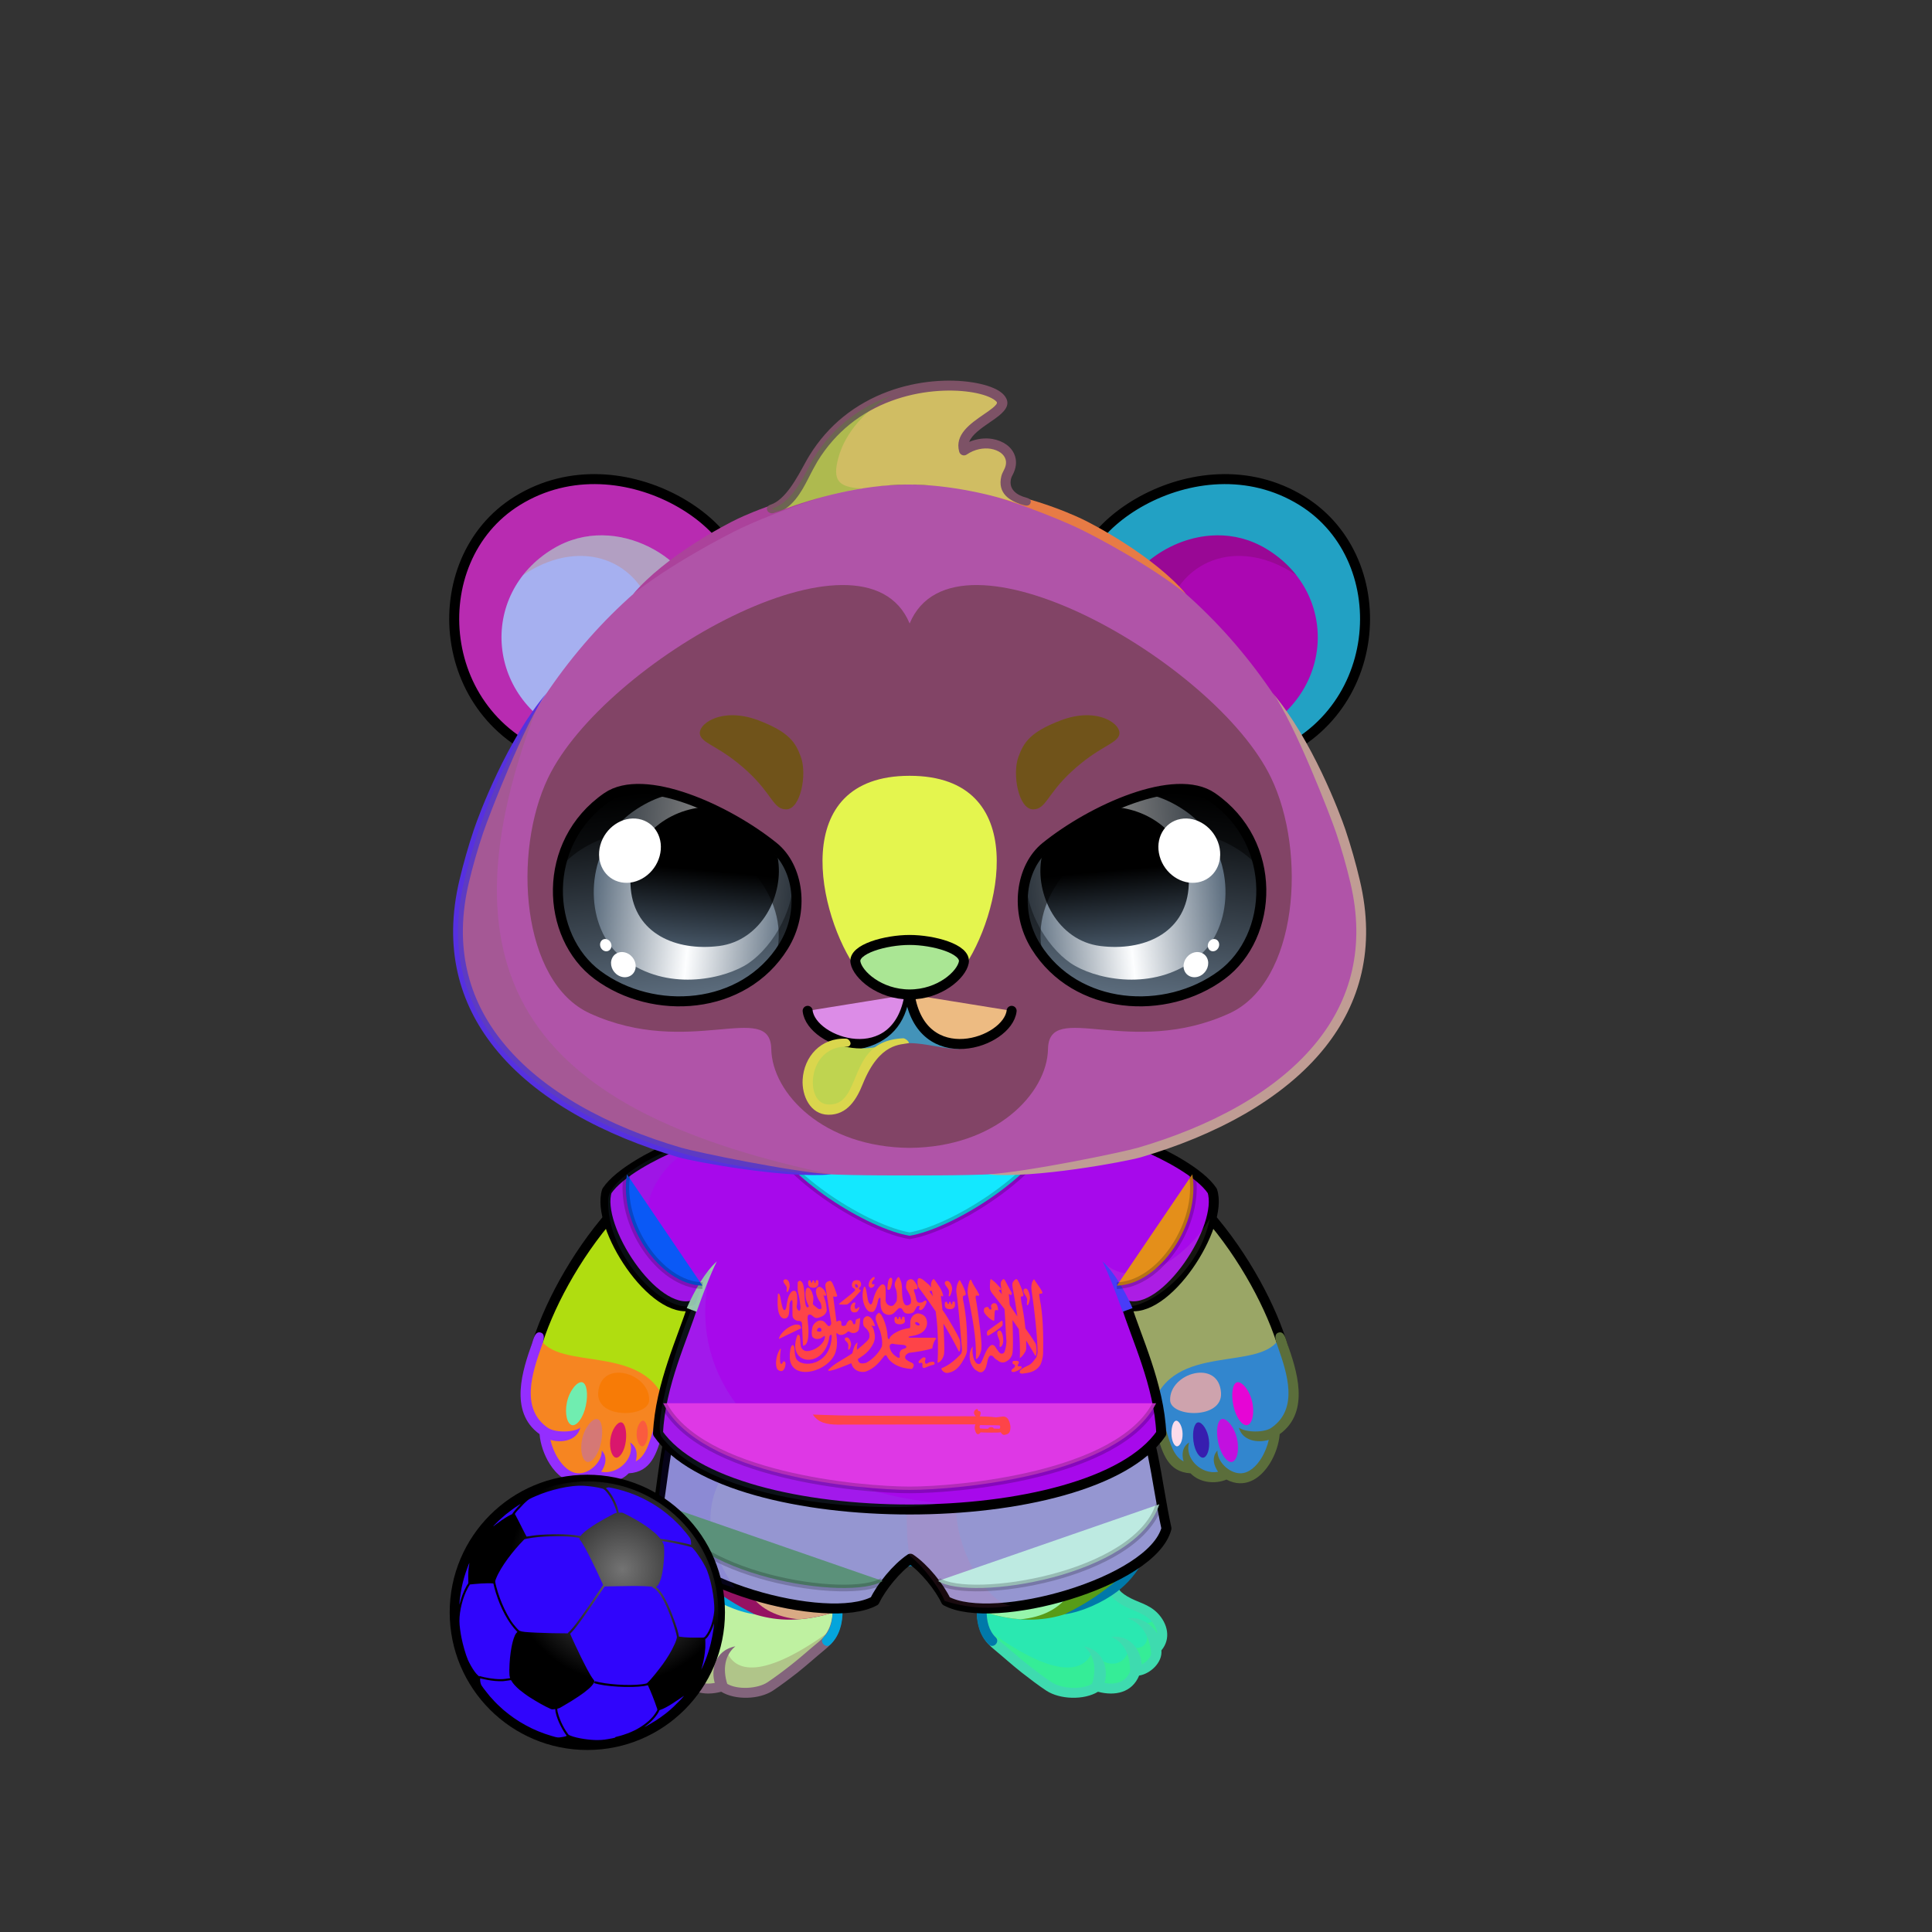 <svg xmlns="http://www.w3.org/2000/svg" xmlns:xlink="http://www.w3.org/1999/xlink" style="shape-rendering:geometricPrecision; text-rendering:geometricPrecision; image-rendering:optimizeQuality; fill-rule:evenodd; clip-rule:evenodd" version="1.1" viewBox="0 0 29000 29000" xml:space="preserve"><rect x="0" y="0" width="29000" height="29000" fill="#333333" stroke="none"/><defs><style type="text/css">.HairBack-Bear0fil22 {fill:none}
.Tail-Bear0fil22 {fill:none}
.RightFoot-Bear0fil35 {fill:#d1d1d1}
.RightFoot-Bear0fil14 {fill:black;fill-opacity:0.2}
.RightFoot-Bear0fil32 {fill:black;fill-rule:nonzero}
.RightLeg-Bear3fil437 {fill:url(#RightLeg-Bear3id151)}
.RightLeg-Bear3fil26 {fill:#fffff5}
.RightLeg-Bear3fil14 {fill:black;fill-opacity:0.2}
.RightLeg-Bear3fil32 {fill:black;fill-rule:nonzero}
.LeftFoot-Bear0fil35 {fill:#d1d1d1}
.LeftFoot-Bear0fil14 {fill:black;fill-opacity:0.2}
.LeftFoot-Bear0fil32 {fill:black;fill-rule:nonzero}
.LeftLeg-Bear3fil447 {fill:url(#LeftLeg-Bear3id520)}
.LeftLeg-Bear3fil26 {fill:#fffff5}
.LeftLeg-Bear3fil14 {fill:black;fill-opacity:0.2}
.LeftLeg-Bear3fil32 {fill:black;fill-rule:nonzero}
.RightHand-Bear0fil452 {fill:url(#RightHand-Bear0id388)}
.RightHand-Bear0fil14 {fill:black;fill-opacity:0.2}
.RightHand-Bear0fil22 {fill:none}
.RightHand-Bear0str0 {stroke:black;stroke-width:150;stroke-linecap:round;stroke-linejoin:round}
.RightPaw-Bear0fil457 {fill:#b7b7b7}
.RightPaw-Bear0fil32 {fill:black;fill-rule:nonzero}
.RightPaw-Bear0fil458 {fill:#A16A6A}
.LeftHand-Bear0fil465 {fill:url(#LeftHand-Bear0id386)}
.LeftHand-Bear0fil14 {fill:black;fill-opacity:0.2}
.LeftHand-Bear0fil22 {fill:none}
.LeftHand-Bear0str0 {stroke:black;stroke-width:150;stroke-linecap:round;stroke-linejoin:round}
.LeftPaw-Bear0fil457 {fill:#b7b7b7}
.LeftPaw-Bear0fil32 {fill:black;fill-rule:nonzero}
.LeftPaw-Bear0fil458 {fill:#A16A6A}
.Body-Bear2fil478 {fill:url(#Body-Bear2id266)}
.Body-Bear2fil479 {fill:url(#Body-Bear2id516)}
.Body-Bear2fil14 {fill:black;fill-opacity:0.2}
.Body-Bear2fil32 {fill:black;fill-rule:nonzero}
.Body-Bear2fil22 {fill:none}
.Ears-Bear0fil484 {fill:url(#Ears-Bear0id402)}
.Ears-Bear0fil14 {fill:black;fill-opacity:0.2}
.Ears-Bear0fil486 {fill:url(#Ears-Bear0id67)}
.Ears-Bear0fil483 {fill:url(#Ears-Bear0id492)}
.Ears-Bear0str4 {stroke:black;stroke-width:150}
.Ears-Bear0fil485 {fill:url(#Ears-Bear0id427)}
.Head-Bear4fil517 {fill:url(#Head-Bear4id321)}
.Head-Bear4fil32 {fill:black;fill-rule:nonzero}
.Head-Bear4fil14 {fill:black;fill-opacity:0.2}
.Head-Bear4fil518 {fill:url(#Head-Bear4id818)}
.Head-Bear4fil519 {fill:url(#Head-Bear4id410)}
.Mouth-Bear7fil100 {fill:black}
.Mouth-Bear7fil151 {fill:#FF9999}
.Mouth-Bear7fil32 {fill:black;fill-rule:nonzero}
.Mouth-Bear7fil22 {fill:none}
.Mouth-Bear7str0 {stroke:black;stroke-width:150;stroke-linecap:round;stroke-linejoin:round}
.Eyes-Bear10fil581 {fill:url(#Eyes-Bear10id835)}
.Eyes-Bear10fil582 {fill:url(#Eyes-Bear10id839)}
.Eyes-Bear10fil583 {fill:url(#Eyes-Bear10id864)}
.Eyes-Bear10fil152 {fill:white}
.Eyes-Bear10fil155 {fill:#8c6821}
.Eyes-Bear10fil14 {fill:black;fill-opacity:0.2}
.Eyes-Bear10fil157 {fill:black;fill-opacity:0.502}
.Eyes-Bear10fil584 {fill:url(#Eyes-Bear10id832)}
.Eyes-Bear10fil585 {fill:url(#Eyes-Bear10id841)}
.Eyes-Bear10fil586 {fill:url(#Eyes-Bear10id870)}
.Eyes-Bear10fil22 {fill:none}
.Eyes-Bear10str4 {stroke:black;stroke-width:150}
.Moustache-Bear0fil22 {fill:none}
.Nose-Bear0fil598 {fill:url(#Nose-Bear0id451)}
.Nose-Bear0str0 {stroke:black;stroke-width:150;stroke-linecap:round;stroke-linejoin:round}
.Hair-Bear1fil599 {fill:url(#Hair-Bear1id978)}
.Hair-Bear1fil32 {fill:black;fill-rule:nonzero}
.Hair-Bear1fil14 {fill:black;fill-opacity:0.2}
.NecklaceFootBallSaudi-Bigfil1 {fill:black;fill-opacity:0.102}
.NecklaceFootBallSaudi-Bigfil10 {fill:#006633}
.NecklaceFootBallSaudi-Bigfil9 {fill:black}
.NecklaceFootBallSaudi-Bigfil12 {fill:white}
.NecklaceFootBallSaudi-Bigfil0 {fill:url(#NecklaceFootBallSaudi-Bigid61)}
.NecklaceFootBallSaudi-Bigstr0 {stroke:black;stroke-width:150;stroke-linecap:round;stroke-linejoin:round}
.NecklaceFootBallSaudi-Bigfil2 {fill:none}
.NecklaceFootBallSaudi-Bigstr1 {stroke:black;stroke-width:100;stroke-opacity:0.2}
.NecklaceFootBallSaudi-Bigfil11 {fill:url(#NecklaceFootBallSaudi-Bigid50)}
.BraceletFootballBallfil1 {fill:url(#BraceletFootballBallid0)}
.BraceletFootballBallfil0 {fill:url(#BraceletFootballBallid1)}
.BraceletFootballBallstr0 {stroke:black;stroke-width:100}
</style><linearGradient gradientUnits="objectBoundingBox" id="RightLeg-Bear3id151" x1="50%" x2="50%" xlink:href="#RightLeg-Bear3id150" y1="100%" y2="0%">
  </linearGradient><linearGradient gradientUnits="objectBoundingBox" id="LeftLeg-Bear3id520" x1="50%" x2="50%" xlink:href="#LeftLeg-Bear3id150" y1="100%" y2="0%">
  </linearGradient><linearGradient gradientUnits="objectBoundingBox" id="RightHand-Bear0id388" x1="36.996%" x2="63.003%" xlink:href="#RightHand-Bear0id75" y1="2.665%" y2="97.335%">
  </linearGradient><linearGradient gradientUnits="objectBoundingBox" id="LeftHand-Bear0id386" x1="63.004%" x2="36.997%" xlink:href="#LeftHand-Bear0id75" y1="2.665%" y2="97.335%">
  </linearGradient><linearGradient gradientUnits="userSpaceOnUse" id="Body-Bear2id266" x1="13653.8" x2="13653.8" y1="17442" y2="23250.9">
   <stop offset="0" style="stop-opacity:1; stop-color:#918a8a"/>
   <stop offset="0.059" style="stop-opacity:1; stop-color:#918a8a"/>
   <stop offset="0.529" style="stop-opacity:1; stop-color:#b7b7b7"/>
   <stop offset="1" style="stop-opacity:1; stop-color:#d1d1d1"/>
  </linearGradient><linearGradient gradientUnits="userSpaceOnUse" id="Body-Bear2id516" x1="13653.8" x2="13653.8" xlink:href="#Body-Bear2id310" y1="18611" y2="23350.9">
  </linearGradient><linearGradient gradientUnits="userSpaceOnUse" id="Ears-Bear0id402" x1="8065.58" x2="9960.94" xlink:href="#Ears-Bear0id67" y1="8364.76" y2="10751.5">
  </linearGradient><linearGradient gradientUnits="userSpaceOnUse" id="Ears-Bear0id492" x1="7610.61" x2="10308.8" xlink:href="#Ears-Bear0id124" y1="7700.59" y2="10916.2">
  </linearGradient><linearGradient gradientUnits="userSpaceOnUse" id="Ears-Bear0id427" x1="19697" x2="16998.8" xlink:href="#Ears-Bear0id124" y1="7700.59" y2="10916.2">
  </linearGradient><linearGradient gradientUnits="objectBoundingBox" id="Head-Bear4id321" x1="50%" x2="50%" y1="0%" y2="100%">
   <stop offset="0" style="stop-opacity:1; stop-color:#d1d1d1"/>
   <stop offset="0.58" style="stop-opacity:1; stop-color:#b7b7b7"/>
   <stop offset="1" style="stop-opacity:1; stop-color:#918a8a"/>
  </linearGradient><linearGradient gradientUnits="userSpaceOnUse" id="Head-Bear4id818" x1="13653.8" x2="13653.8" xlink:href="#Head-Bear4id567" y1="17229.8" y2="8781.44">
  </linearGradient><linearGradient gradientUnits="userSpaceOnUse" id="Head-Bear4id410" x1="13653.8" x2="13653.8" xlink:href="#Head-Bear4id133" y1="14566.8" y2="11645">
  </linearGradient><linearGradient gradientUnits="userSpaceOnUse" id="Eyes-Bear10id835" x1="10347" x2="9983.65" xlink:href="#Eyes-Bear10id27" y1="15034" y2="11838.2">
  </linearGradient><linearGradient gradientUnits="userSpaceOnUse" id="Eyes-Bear10id839" x1="8947.59" x2="11869.4" xlink:href="#Eyes-Bear10id57" y1="13161.7" y2="13465.9">
  </linearGradient><linearGradient gradientUnits="userSpaceOnUse" id="Eyes-Bear10id864" x1="10672.3" x2="10481.9" xlink:href="#Eyes-Bear10id384" y1="12120.7" y2="14214.8">
  </linearGradient><linearGradient gradientUnits="userSpaceOnUse" id="Eyes-Bear10id832" x1="16960.7" x2="17324" xlink:href="#Eyes-Bear10id27" y1="15034" y2="11838.2">
  </linearGradient><linearGradient gradientUnits="userSpaceOnUse" id="Eyes-Bear10id841" x1="18360.1" x2="15438.3" xlink:href="#Eyes-Bear10id57" y1="13161.7" y2="13465.9">
  </linearGradient><linearGradient gradientUnits="userSpaceOnUse" id="Eyes-Bear10id870" x1="16635.4" x2="16825.7" xlink:href="#Eyes-Bear10id384" y1="12120.6" y2="14214.8">
  </linearGradient><linearGradient gradientUnits="userSpaceOnUse" id="Nose-Bear0id451" x1="13653.8" x2="13653.8" y1="14108.6" y2="14926.9">
   <stop offset="0" style="stop-opacity:1; stop-color:#FFCCCC"/>
   <stop offset="1" style="stop-opacity:1; stop-color:#453F2C"/>
  </linearGradient><linearGradient gradientUnits="userSpaceOnUse" id="Hair-Bear1id978" x1="13251" x2="13732.4" xlink:href="#Hair-Bear1id49" y1="7832.41" y2="5615.17">
  </linearGradient><linearGradient gradientUnits="objectBoundingBox" id="NecklaceFootBallSaudi-Bigid61" x1="0%" x2="100%" y1="50%" y2="50%">
   <stop offset="0" style="stop-opacity:1; stop-color:#E8E8E8"/>
   <stop offset="0.478" style="stop-opacity:1; stop-color:white"/>
   <stop offset="0.549" style="stop-opacity:1; stop-color:#EBEBEB"/>
   <stop offset="1" style="stop-opacity:1; stop-color:white"/>
  </linearGradient><linearGradient gradientUnits="userSpaceOnUse" id="NecklaceFootBallSaudi-Bigid50" x1="10812.2" x2="16495.4" y1="22207.6" y2="17341.6">
   <stop offset="0" style="stop-opacity:1; stop-color:#005228"/>
   <stop offset="0.502" style="stop-opacity:1; stop-color:#006C35"/>
   <stop offset="1" style="stop-opacity:1; stop-color:#007D3C"/>
  </linearGradient><linearGradient gradientUnits="userSpaceOnUse" id="BraceletFootballBallid0" x1="7916.24" x2="9701.64" y1="25898.8" y2="22521">
   <stop offset="0" style="stop-opacity:1; stop-color:#CACACA"/>
   <stop offset="0.451" style="stop-opacity:1; stop-color:white"/>
   <stop offset="1" style="stop-opacity:1; stop-color:white"/>
  </linearGradient><radialGradient cx="9340.7" cy="23556.8" fx="9340.7" fy="23556.8" gradientTransform="matrix(1.25 -0 -0 1.25 -2335 -5889)" gradientUnits="userSpaceOnUse" id="BraceletFootballBallid1" r="1358.64">
   <stop offset="0" style="stop-opacity:1; stop-color:#737373"/>
   <stop offset="1" style="stop-opacity:1; stop-color:black"/>
  </radialGradient><linearGradient gradientUnits="userSpaceOnUse" id="RightLeg-Bear3id150" x1="15526.7" x2="15526.7" y1="24311.8" y2="20742.8">
   <stop offset="0" style="stop-opacity:1; stop-color:#d1d1d1"/>
   <stop offset="0.278" style="stop-opacity:1; stop-color:#d1d1d1"/>
   <stop offset="1" style="stop-opacity:1; stop-color:#b7b7b7"/>
  </linearGradient><linearGradient gradientUnits="userSpaceOnUse" id="LeftLeg-Bear3id150" x1="15526.7" x2="15526.7" y1="24311.8" y2="20742.8">
   <stop offset="0" style="stop-opacity:1; stop-color:#d1d1d1"/>
   <stop offset="0.278" style="stop-opacity:1; stop-color:#d1d1d1"/>
   <stop offset="1" style="stop-opacity:1; stop-color:#b7b7b7"/>
  </linearGradient><linearGradient gradientUnits="userSpaceOnUse" id="RightHand-Bear0id75" x1="17042.3" x2="17994.1" y1="17293.3" y2="21110.7">
   <stop offset="0" style="stop-opacity:1; stop-color:#918a8a"/>
   <stop offset="0.078" style="stop-opacity:1; stop-color:#918a8a"/>
   <stop offset="0.769" style="stop-opacity:1; stop-color:#b7b7b7"/>
   <stop offset="1" style="stop-opacity:1; stop-color:#b7b7b7"/>
  </linearGradient><linearGradient gradientUnits="userSpaceOnUse" id="LeftHand-Bear0id75" x1="17042.3" x2="17994.1" y1="17293.3" y2="21110.7">
   <stop offset="0" style="stop-opacity:1; stop-color:#918a8a"/>
   <stop offset="0.078" style="stop-opacity:1; stop-color:#918a8a"/>
   <stop offset="0.769" style="stop-opacity:1; stop-color:#b7b7b7"/>
   <stop offset="1" style="stop-opacity:1; stop-color:#b7b7b7"/>
  </linearGradient><linearGradient gradientUnits="userSpaceOnUse" id="Body-Bear2id310" x1="13653.8" x2="13653.8" y1="17946" y2="23169.7">
   <stop offset="0" style="stop-opacity:1; stop-color:#f2f2dc"/>
   <stop offset="0.478" style="stop-opacity:1; stop-color:#fffff5"/>
   <stop offset="1" style="stop-opacity:1; stop-color:#fffff5"/>
  </linearGradient><linearGradient gradientUnits="userSpaceOnUse" id="Ears-Bear0id67" x1="19243.1" x2="17345.7" y1="8365.42" y2="10750.8">
   <stop offset="0" style="stop-opacity:1; stop-color:#F2E6E6"/>
   <stop offset="1" style="stop-opacity:1; stop-color:#B58383"/>
  </linearGradient><linearGradient gradientUnits="userSpaceOnUse" id="Ears-Bear0id124" x1="6835.68" x2="9754.72" y1="7449.24" y2="10928">
   <stop offset="0" style="stop-opacity:1; stop-color:#b7b7b7"/>
   <stop offset="1" style="stop-opacity:1; stop-color:#918a8a"/>
  </linearGradient><linearGradient gradientUnits="userSpaceOnUse" id="Head-Bear4id567" x1="12448.6" x2="14915.2" y1="11514.7" y2="11514.7">
   <stop offset="0" style="stop-opacity:1; stop-color:#b7b7b7"/>
   <stop offset="1" style="stop-opacity:1; stop-color:#d1d1d1"/>
  </linearGradient><linearGradient gradientUnits="userSpaceOnUse" id="Head-Bear4id133" x1="13681.9" x2="13681.9" y1="17844" y2="15520.7">
   <stop offset="0" style="stop-opacity:1; stop-color:#f2f2dc"/>
   <stop offset="1" style="stop-opacity:1; stop-color:#fffff5"/>
  </linearGradient><linearGradient gradientUnits="userSpaceOnUse" id="Eyes-Bear10id27" x1="16937.6" x2="16937.6" y1="14961.3" y2="11448.6">
   <stop offset="0" style="stop-opacity:1; stop-color:#5e6f80"/>
   <stop offset="1" style="stop-opacity:1; stop-color:black"/>
  </linearGradient><linearGradient gradientUnits="objectBoundingBox" id="Eyes-Bear10id57" x1="100%" x2="0%" y1="50%" y2="50%">
   <stop offset="0" style="stop-opacity:1; stop-color:#5e6f80"/>
   <stop offset="0.502" style="stop-opacity:1; stop-color:#fdfeff"/>
   <stop offset="1" style="stop-opacity:1; stop-color:#5e6f80"/>
  </linearGradient><linearGradient gradientUnits="userSpaceOnUse" id="Eyes-Bear10id384" x1="16417.8" x2="16417.8" y1="11784.3" y2="14068.5">
   <stop offset="0" style="stop-opacity:1; stop-color:black"/>
   <stop offset="0.45" style="stop-opacity:1; stop-color:black"/>
   <stop offset="1" style="stop-opacity:1; stop-color:#465666"/>
  </linearGradient><linearGradient gradientUnits="userSpaceOnUse" id="Hair-Bear1id49" x1="13715.8" x2="13715.8" y1="6802.99" y2="8218.57">
   <stop offset="0" style="stop-opacity:1; stop-color:#dbaf7d"/>
   <stop offset="1" style="stop-opacity:1; stop-color:#f6d0a5"/>
  </linearGradient></defs><g id="HairBack-Bear0">
 <animateTransform additive="sum" attributeName="transform" dur="10" repeatCount="indefinite" type="translate" values="0;0 200;0;0 200;0;0 200;0;0 200;0"/>
  <rect class="HairBack-Bear0fil22" height="998" width="1061" x="13124" y="20899"/>
 </g><g id="Tail-Bear0">
  <rect class="Tail-Bear0fil22" height="1129" width="1129" x="13089" y="21055"/>
 </g><g id="RightFoot-Bear0">
  <path class="RightFoot-Bear0fil35" d="M17045 25080c-66,213 -260,328 -578,232 -82,82 -466,170 -720,2 -241,-159 -607,-457 -720,-564 -96,-91 -335,-220 -291,-565 777,87 1299,173 1927,-306 18,146 320,205 479,267 233,89 426,392 211,604 42,135 -122,330 -308,330z" style="fill:#2ae8b1"/>
  <path class="RightFoot-Bear0fil14" d="M16490 25327c320,133 480,-45 565,-254 204,-15 307,-138 301,-308 28,-45 52,-79 86,-174 31,-139 -54,-325 -125,-351 31,144 -137,125 -191,129 232,292 -30,451 -178,321 -4,299 -321,400 -555,107 -111,282 -514,451 -1612,-364 1095,1261 1346,941 1709,894z" style="fill:#60ff30"/>
  <path class="RightFoot-Bear0fil32" d="M16963 25089c-68,167 -221,202 -384,173 53,-171 15,-486 -309,-550 160,131 191,345 122,563 -153,91 -454,76 -604,-23 -105,-69 -235,-166 -357,-262 -142,-112 -270,-229 -408,-342 -98,-80 -205,-212 -213,-454 5,-41 -24,-78 -65,-83 -41,-5 -84,23 -83,65 7,344 143,486 266,587 138,114 267,232 411,345 124,97 257,197 366,269 205,135 567,145 776,17 252,66 509,18 618,-243 169,-27 352,-197 334,-378 149,-177 94,-405 -60,-562 -136,-138 -294,-154 -454,-250 -66,-40 -120,-83 -125,-121l-137 73c20,64 119,137 185,176 138,83 316,117 424,227 53,54 98,127 105,203 -87,-137 -253,-261 -447,-225 213,57 340,284 356,532 -17,67 -81,130 -143,158 -9,-180 -141,-449 -459,-414 197,78 290,282 285,519z" style="fill:#3edbaf"/>
 </g><g id="LeftFoot-Bear0">
  <path class="LeftFoot-Bear0fil35" d="M10263 25080c66,213 260,328 578,232 82,82 466,170 720,2 241,-159 607,-457 719,-564 96,-91 336,-220 292,-565 -777,87 -1299,173 -1927,-306 -19,146 -321,205 -479,267 -233,89 -427,392 -211,604 -42,135 121,330 308,330z" style="fill:#bff1a1"/>
  <path class="LeftFoot-Bear0fil14" d="M10817 25327c-320,133 -479,-45 -565,-254 -203,-15 -307,-138 -301,-308 -27,-45 -52,-79 -85,-174 -32,-139 54,-325 124,-351 -30,144 137,125 192,129 -233,292 29,451 178,321 4,299 321,400 554,107 112,282 515,451 1613,-364 -1095,1261 -1346,941 -1710,894z" style="fill:#73142c"/>
  <path class="LeftFoot-Bear0fil32" d="M10345 25089c68,167 220,202 384,173 -54,-171 -16,-486 309,-550 -160,131 -191,345 -122,563 153,91 454,76 604,-23 104,-69 234,-166 356,-262 143,-112 271,-229 409,-342 97,-80 205,-212 213,-454 -5,-41 24,-78 65,-83 41,-5 84,23 83,65 -7,344 -143,486 -266,587 -139,114 -268,232 -411,345 -124,97 -258,197 -367,269 -205,135 -567,145 -776,17 -251,66 -509,18 -617,-243 -169,-27 -352,-197 -335,-378 -149,-177 -93,-405 61,-562 136,-138 294,-154 454,-250 66,-40 120,-83 125,-121l137 73c-20,64 -120,137 -185,176 -139,83 -316,117 -425,227 -53,54 -97,127 -104,203 86,-137 252,-261 447,-225 -213,57 -341,284 -357,532 18,67 82,130 144,158 8,-180 141,-449 459,-414 -197,78 -291,282 -285,519z" style="fill:#83647c"/>
 </g><g id="RightLeg-Bear3">
  <path class="RightLeg-Bear3fil437" d="M13654 20747c651,0 2263,-52 2620,230 303,239 971,977 969,1838 -2,444 -257,819 -524,1020 -578,425 -1151,626 -1983,350 7,-583 -643,-742 -1082,-749l0 -2689z" style="fill:#579c18"/>
  <path class="RightLeg-Bear3fil26" d="M15314 24306c-152,-11 -311,-41 -482,-91 -33,-21 -66,-45 -97,-73 -17,-385 -332,-574 -667,-655 -23,-24 -45,-51 -66,-81 749,105 1513,-521 1978,-35 323,338 41,849 -608,929 -20,3 -40,5 -58,6z" style="fill:#96f5ab"/>
  <path class="RightLeg-Bear3fil14" d="M16988 23561c110,-131 245,-442 245,-600 2,-776 -323,-1481 -652,-1782 -248,370 -56,940 55,979 367,105 445,994 352,1403z" style="fill:#aa4809"/>
  <path class="RightLeg-Bear3fil32" d="M16690 23782c-238,187 -417,303 -711,449 260,-35 573,-178 785,-337 332,-249 552,-662 553,-1079 1,-360 -110,-698 -263,-990 -227,-429 -547,-760 -734,-907 -32,-26 -79,-20 -105,12 -25,33 -20,80 13,105 175,139 478,451 693,860 144,273 248,587 247,920 -1,358 -198,746 -478,967zm-1745 794c71,68 -33,176 -104,108 -135,-130 -182,-317 -180,-500 3,-218 -99,-369 -246,-471 -213,-147 -519,-198 -761,-203l0 -149 1 0c265,5 604,62 845,229 186,129 314,320 310,596 -1,139 31,290 135,390z" style="fill:#0079a9"/>
 </g><g id="LeftLeg-Bear3">
  <path class="LeftLeg-Bear3fil447" d="M13654 20747c-651,0 -2264,-52 -2620,230 -303,239 -971,977 -969,1838 1,444 256,819 524,1020 578,425 1150,626 1983,350 -7,-583 642,-742 1082,-749l0 -2689z" style="fill:#951262"/>
  <path class="LeftLeg-Bear3fil26" d="M11994 24306c151,-11 311,-41 481,-91 34,-21 66,-45 98,-73 17,-385 332,-574 667,-655 23,-24 45,-51 66,-81 -749,105 -1513,-521 -1978,-35 -323,338 -41,849 608,929 20,3 39,5 58,6z" style="fill:#d9aa84"/>
  <path class="LeftLeg-Bear3fil14" d="M10320 23561c-110,-131 -245,-442 -245,-600 -3,-776 323,-1481 652,-1782 248,370 56,940 -56,979 -366,105 -444,994 -351,1403z" style="fill:#6c363f"/>
  <path class="LeftLeg-Bear3fil32" d="M10618 23782c238,187 417,303 711,449 -260,-35 -573,-178 -785,-337 -332,-249 -552,-662 -554,-1079 -1,-360 110,-698 264,-990 226,-429 547,-760 734,-907 32,-26 79,-20 104,12 26,33 20,80 -12,105 -175,139 -478,451 -694,860 -143,273 -247,587 -246,920 1,358 198,746 478,967zm1745 794c-71,68 32,176 103,108 135,-130 183,-317 181,-500 -3,-218 98,-369 246,-471 212,-147 519,-198 761,-203l0 -149 -1 0c-265,5 -604,62 -845,229 -186,129 -314,320 -311,596 2,139 -31,290 -134,390z" style="fill:#04a5dc"/>
 </g><g id="RightHand-Bear0">
 <animateTransform additive="sum" attributeName="transform" dur="10" repeatCount="indefinite" type="translate" values="0;0 200;0;0 200;0;0 200;0;0 200;0"/>
  <path class="RightHand-Bear0fil452" d="M16111 17210c1487,-179 2823,1880 3151,3021 160,558 -1806,1220 -1964,882 -68,-147 -295,-477 -571,-705 -149,-820 -321,-1468 -1092,-3106 169,-47 290,-69 476,-92z" style="fill:#9eef50"/>
  <path class="RightHand-Bear0fil22 RightHand-Bear0str0" d="M16111 17205c1487,-179 2823,1880 3151,3021 160,558 -1806,1220 -1964,882 -68,-147 -295,-477 -571,-705 -149,-820 -321,-1468 -1092,-3106 169,-47 290,-69 476,-92z" style="fill:#9aa666"/>
  <path class="RightHand-Bear0fil14" d="M17217 20971c-131,-206 -302,-406 -490,-563 -50,-606 -203,-1164 -276,-1762 236,212 930,1618 766,2325z" style="fill:#ca46ec"/>
 </g><g id="LeftHand-Bear0">
 <animateTransform additive="sum" attributeName="transform" dur="10" repeatCount="indefinite" type="translate" values="0;0 200;0;0 200;0;0 200;0;0 200;0"/>
  <path class="LeftHand-Bear0fil465" d="M11197 17210c-1488,-179 -2824,1880 -3151,3021 -160,558 1806,1220 1963,882 69,-147 296,-477 571,-705 149,-820 322,-1468 1092,-3106 -168,-47 -290,-69 -475,-92z" style="fill:#960b88"/>
  <path class="LeftHand-Bear0fil22 LeftHand-Bear0str0" d="M11197 17205c-1488,-179 -2824,1880 -3151,3021 -160,558 1806,1220 1963,882 69,-147 296,-477 571,-705 149,-820 322,-1468 1092,-3106 -168,-47 -290,-69 -475,-92z" style="fill:#b0dd10"/>
  <path class="LeftHand-Bear0fil14" d="M10090 20971c132,-206 303,-406 490,-563 51,-606 203,-1164 276,-1762 -235,212 -929,1618 -766,2325z" style="fill:#90deb5"/>
 </g><g id="Body-Bear2">
 <animateTransform additive="sum" attributeName="transform" dur="10" repeatCount="indefinite" type="translate" values="0;0 200;0;0 200;0;0 200;0;0 200;0"/>
  <path class="Body-Bear2fil478" d="M13654 23251c1692,-3 2768,-207 3233,-1826 302,-1052 -330,-2764 -1019,-3983 -551,110 -1409,139 -2214,150 -806,-11 -1663,-40 -2215,-150 -688,1219 -1321,2931 -1018,3983 465,1619 1541,1823 3233,1826z" style="fill:#acae91"/>
  <path class="Body-Bear2fil479" d="M10345 20913c6,183 31,355 76,512 465,1619 1541,1923 3233,1926 1692,-3 2768,-307 3233,-1926 45,-157 69,-329 76,-512 -25,-106 -51,-212 -78,-316 -634,1002 -759,-1957 -3231,-1986 -2472,29 -2598,2988 -3231,1986 -27,104 -54,210 -78,316z" style="fill:#ad491d"/>
  <path class="Body-Bear2fil14" d="M11416 22901c-455,-288 -787,-750 -995,-1476 -211,-735 34,-1792 435,-2779 -591,2230 70,3628 560,4255z" style="fill:#d6358f"/>
  <path class="Body-Bear2fil32" d="M11416 22901c-539,-241 -960,-968 -1067,-1455 -108,-487 -59,-1102 131,-1659 -71,577 -87,1191 13,1618 104,444 495,1184 923,1496z" style="fill:#2be502"/>
  <path class="Body-Bear2fil22" d="M12621 22856c-1016,-156 -1749,-629 -1932,-1889 -2,-17 -5,-34 -7,-51l0 -4c-2,-16 -4,-32 -5,-48l-1 -7c-1,-15 -3,-31 -4,-46l0 -8c-2,-15 -3,-30 -3,-46l-1 -8c-1,-16 -1,-31 -2,-47l0 -6c-1,-17 -1,-34 -1,-51l0 -5c0,-17 0,-34 0,-50l0 -8c0,-15 0,-31 1,-47l0 -9c1,-15 1,-30 2,-46l0 -11c1,-14 2,-29 3,-44l1 -12c1,-15 2,-29 3,-44l1 -13c1,-15 3,-31 4,-46l2 -14c1,-15 3,-30 5,-44l1 -15c2,-14 4,-27 5,-41l3 -18c2,-13 3,-26 5,-39l3 -18c2,-12 4,-25 6,-38 1,-7 2,-14 4,-22 2,-12 4,-25 6,-37l4 -23c2,-11 4,-23 6,-34 2,-9 4,-18 6,-28 2,-10 4,-21 6,-32 2,-9 4,-18 6,-27 2,-11 4,-21 7,-32l6 -27c2,-11 4,-21 7,-31 3,-13 6,-25 9,-37l5 -21c3,-14 6,-27 9,-40l5 -18c4,-14 7,-28 11,-42l4 -15c4,-15 8,-30 12,-46l3 -8c4,-16 9,-33 14,-49l1 -7m15 -50l9 -28c5,-17 10,-34 15,-52l2 -5c6,-17 11,-34 17,-51l1 -6c6,-18 12,-36 18,-54l0 -1c-142,1971 409,3124 1703,3596" style="fill:#0bcbbc"/>
  <path class="Body-Bear2fil22" d="M12621 22856c-1016,-156 -1749,-629 -1932,-1889 -2,-17 -5,-34 -7,-51l0 -4c-2,-16 -4,-32 -5,-48l-1 -7c-1,-15 -3,-31 -4,-46l0 -8c-2,-15 -3,-30 -3,-46l-1 -8c-1,-16 -1,-31 -2,-47l0 -6c-1,-17 -1,-34 -1,-51l0 -5c0,-17 0,-34 0,-50l0 -8c0,-15 0,-31 1,-47l0 -9c1,-15 1,-30 2,-46l0 -11c1,-14 2,-29 3,-44l1 -12c1,-15 2,-29 3,-44l1 -13c1,-15 3,-31 4,-46l2 -14c1,-15 3,-30 5,-44l1 -15c2,-14 4,-27 5,-41l3 -18c2,-13 3,-26 5,-39l3 -18c2,-12 4,-25 6,-38 1,-7 2,-14 4,-22 2,-12 4,-25 6,-37l4 -23c2,-11 4,-23 6,-34 2,-9 4,-18 6,-28 2,-10 4,-21 6,-32 2,-9 4,-18 6,-27 2,-11 4,-21 7,-32l6 -27c2,-11 4,-21 7,-31 3,-13 6,-25 9,-37l5 -21c3,-14 6,-27 9,-40l5 -18c4,-14 7,-28 11,-42l4 -15c4,-15 8,-30 12,-46l3 -8c4,-16 9,-33 14,-49l1 -7m15 -50l9 -28c5,-17 10,-34 15,-52l2 -5c6,-17 11,-34 17,-51l1 -6c6,-18 12,-36 18,-54l0 -1c-142,1971 409,3124 1703,3596" style="fill:#e78948"/>
  <path class="Body-Bear2fil14" d="M15892 22901c455,-288 786,-750 995,-1476 211,-735 -34,-1792 -436,-2779 592,2230 -69,3628 -559,4255z" style="fill:#fb0b84"/>
  <path class="Body-Bear2fil32" d="M15892 22901c539,-241 960,-968 1067,-1455 107,-487 59,-1102 -132,-1659 72,577 87,1191 -12,1618 -104,444 -496,1184 -923,1496z" style="fill:#c083fb"/>
 </g><g id="RightPaw-Bear0">
 <animateTransform additive="sum" attributeName="transform" dur="10" repeatCount="indefinite" type="translate" values="0;0 200;0;0 200;0;0 200;0;0 200;0"/>
  <path class="RightPaw-Bear0fil457" d="M19212 20074c101,319 446,1074 -76,1413 -8,341 -321,891 -722,638 -151,80 -387,68 -509,-83 -446,-4 -409,-537 -607,-929 295,-982 1641,-506 1914,-1039z" style="fill:#3286ce"/>
  <path class="RightPaw-Bear0fil32" d="M19190 20003c89,-30 112,105 135,170 130,372 354,1015 -116,1354 -11,143 -66,311 -153,448 -99,155 -252,294 -446,289 -65,-1 -132,-19 -200,-55 -176,73 -404,47 -540,-94 -338,-20 -419,-297 -509,-605 -35,-123 -73,-250 -129,-363 -19,-37 -94,-221 -57,-240 16,-8 67,4 101,36 47,44 78,115 89,136 63,125 102,260 140,389 60,206 115,395 261,468 -29,-101 -22,-219 84,-284 -76,237 182,489 434,440 -65,-93 -101,-219 -10,-319 -6,164 172,338 339,342 137,3 248,-112 316,-220 55,-87 95,-188 116,-282 -169,50 -397,13 -448,-183 104,74 378,78 488,1 414,-287 232,-827 98,-1209 -22,-63 -77,-193 7,-219z" style="fill:#5b6e3b"/>
  <path class="RightPaw-Bear0fil458" d="M18721 21392c-70,15 -168,-109 -207,-290 -38,-180 -13,-339 57,-354 70,-15 188,120 226,300 39,181 -7,329 -76,344z" style="fill:#e605d5"/>
  <path class="RightPaw-Bear0fil458" d="M18493 21944c-70,15 -168,-109 -207,-289 -38,-181 -13,-340 57,-355 70,-14 188,120 226,301 39,180 -7,328 -76,343z" style="fill:#c210df"/>
  <path class="RightPaw-Bear0fil458" d="M18061 21880c-58,7 -128,-100 -147,-248 -19,-148 13,-275 70,-282 57,-7 143,110 162,258 19,148 -28,265 -85,272z" style="fill:#371eaf"/>
  <path class="RightPaw-Bear0fil458" d="M17668 21710c-41,0 -83,-82 -84,-190 -2,-107 31,-195 72,-195 42,-1 94,90 95,197 2,108 -41,187 -83,188z" style="fill:#fcdceb"/>
  <path class="RightPaw-Bear0fil458" d="M18328 20905c28,402 -757,372 -764,113 -13,-411 729,-626 764,-113z" style="fill:#cea3ad"/>
 </g><g id="LeftPaw-Bear0">
 <animateTransform additive="sum" attributeName="transform" dur="10" repeatCount="indefinite" type="translate" values="0;0 200;0;0 200;0;0 200;0;0 200;0"/>
  <path class="LeftPaw-Bear0fil457" d="M8095 20074c-101,319 -445,1074 76,1413 8,341 322,891 722,638 152,80 388,68 510,-83 446,-4 408,-537 606,-929 -294,-982 -1641,-506 -1914,-1039z" style="fill:#f68521"/>
  <path class="LeftPaw-Bear0fil32" d="M8118 20003c-89,-30 -112,105 -135,170 -130,372 -355,1015 116,1354 11,143 66,311 153,448 98,155 252,294 446,289 65,-1 131,-19 199,-55 176,73 405,47 540,-94 339,-20 419,-297 509,-605 36,-123 73,-250 130,-363 19,-37 93,-221 56,-240 -15,-8 -66,4 -100,36 -47,44 -79,115 -89,136 -63,125 -103,260 -140,389 -60,206 -116,395 -261,468 29,-101 22,-219 -84,-284 76,237 -182,489 -434,440 64,-93 101,-219 9,-319 6,164 -171,338 -338,342 -138,3 -248,-112 -316,-220 -56,-87 -96,-188 -117,-282 170,50 397,13 449,-183 -104,74 -378,78 -489,1 -414,-287 -231,-827 -98,-1209 22,-63 78,-193 -6,-219z" style="fill:#942eff"/>
  <path class="LeftPaw-Bear0fil458" d="M8587 21392c70,15 168,-109 206,-290 39,-180 14,-339 -56,-354 -70,-15 -188,120 -227,300 -38,181 7,329 77,344z" style="fill:#70edb0"/>
  <path class="LeftPaw-Bear0fil458" d="M8815 21944c70,15 168,-109 206,-289 39,-181 14,-340 -56,-355 -70,-14 -188,120 -227,301 -38,180 7,328 77,343z" style="fill:#d57875"/>
  <path class="LeftPaw-Bear0fil458" d="M9247 21880c57,7 128,-100 147,-248 18,-148 -13,-275 -70,-282 -58,-7 -144,110 -163,258 -18,148 29,265 86,272z" style="fill:#d9166d"/>
  <path class="LeftPaw-Bear0fil458" d="M9640 21710c41,0 83,-82 84,-190 1,-107 -31,-195 -73,-195 -41,-1 -94,90 -95,197 -1,108 42,187 84,188z" style="fill:#fa5b3f"/>
  <path class="LeftPaw-Bear0fil458" d="M8979 20905c-27,402 757,372 765,113 12,-411 -729,-626 -765,-113z" style="fill:#f77b06"/>
 </g><g id="NecklaceFootBallSaudi-Big">
  <g id="_2977390120752">
   <g>
    <path class="NecklaceFootBallSaudi-Bigfil0 NecklaceFootBallSaudi-Bigstr0" d="M13665 23397c-208,140 -437,424 -536,633 -705,387 -3093,-272 -3308,-1088 157,-719 149,-1569 470,-1944 399,1022 6287,1022 6686,0 321,375 374,1225 532,1944 -215,816 -2604,1475 -3309,1088 -99,-209 -327,-493 -535,-633z" style="fill:#9596d1"/>
    <path class="NecklaceFootBallSaudi-Bigfil1" d="M11030 23834c-558,-142 -1173,-681 -1189,-846 69,-473 70,-1620 441,-1886 202,225 976,394 1490,513 -779,-9 -1604,1002 -742,2219z" style="fill:#4326f1"/>
    <path class="NecklaceFootBallSaudi-Bigfil1" d="M13619 21735c400,90 1115,12 1390,-76 -1305,501 -349,2427 177,2442 -394,68 -726,18 -1008,-71 -43,-133 -271,-474 -524,-680 -110,-525 33,-1450 -35,-1615z" style="fill:#f86693"/>
   </g>
   <path class="NecklaceFootBallSaudi-Bigfil2 NecklaceFootBallSaudi-Bigstr1" d="M9928 22580c343,1085 2839,1463 3321,1151" style="fill:#5b917a"/>
   <path class="NecklaceFootBallSaudi-Bigfil2 NecklaceFootBallSaudi-Bigstr1" d="M17401 22580c-342,1085 -2839,1463 -3321,1151" style="fill:#bdeae1"/>
  </g>
  <g id="_2977390116688">
  <animateTransform additive="sum" attributeName="transform" dur="10" repeatCount="indefinite" type="translate" values="0;0 200;0;0 200;0;0 200;0;0 200;0"/>
   <path class="NecklaceFootBallSaudi-Bigfil10" d="M13654 18196c-574,-146 -1463,-660 -1902,-1305 -434,46 -1146,111 -1631,314 -298,124 -828,397 -1011,671 -174,530 701,1890 1291,1717 -143,471 -493,1193 -524,1924 527,761 2152,1141 3777,1141 1625,0 3250,-380 3777,-1141 -31,-731 -382,-1453 -525,-1924 591,173 1466,-1187 1291,-1717 -182,-274 -712,-547 -1010,-671 -485,-203 -1198,-268 -1631,-314 -440,645 -1328,1159 -1902,1305z" style="fill:#0348d7"/>
   <path class="NecklaceFootBallSaudi-Bigfil11 NecklaceFootBallSaudi-Bigstr0" d="M13654 18196c-574,-146 -1463,-660 -1902,-1305 -434,46 -1146,111 -1631,314 -298,124 -828,397 -1011,671 -174,530 701,1890 1291,1717 -143,471 -493,1193 -524,1924 527,761 2152,1141 3777,1141 1625,0 3250,-380 3777,-1141 -31,-731 -382,-1453 -525,-1924 591,173 1466,-1187 1291,-1717 -182,-274 -712,-547 -1010,-671 -485,-203 -1198,-268 -1631,-314 -440,645 -1328,1159 -1902,1305z" style="fill:#a709eb"/>
   <path class="NecklaceFootBallSaudi-Bigfil9" d="M10308 19635c118,-266 275,-541 452,-701 -97,190 -209,492 -304,756l-148 -55z" style="fill:#98caa8"/>
   <path class="NecklaceFootBallSaudi-Bigfil1" d="M10720 17060c-1660,670 -992,2362 -21,2003 -118,124 -192,295 -260,511 -379,231 -1359,-698 -1309,-1589 43,-323 886,-807 1590,-925z" style="fill:#6081ba"/>
   <path class="NecklaceFootBallSaudi-Bigfil1" d="M10659 19091c-470,1973 1396,3281 3433,3470 -465,144 -3310,111 -4161,-993 -154,-202 354,-1919 728,-2477z" style="fill:#77a9eb"/>
   <path class="NecklaceFootBallSaudi-Bigfil1" d="M16596 18981c554,441 1327,-252 1564,-692 -182,916 -1044,1366 -1226,1311 -126,-217 -172,-412 -338,-619z" style="fill:#d8d3ab"/>
   <path class="NecklaceFootBallSaudi-Bigfil9" d="M17000 19635c-119,-266 -276,-541 -452,-701 96,190 209,492 304,756l148 -55z" style="fill:#483cf8"/>
   <path class="NecklaceFootBallSaudi-Bigfil2 NecklaceFootBallSaudi-Bigstr1" d="M9411 17627c-127,739 489,1655 1133,1671" style="fill:#0a59f6"/>
   <path class="NecklaceFootBallSaudi-Bigfil2 NecklaceFootBallSaudi-Bigstr1" d="M17897 17627c127,739 -489,1655 -1133,1671" style="fill:#e48f1a"/>
   <path class="NecklaceFootBallSaudi-Bigfil2 NecklaceFootBallSaudi-Bigstr1" d="M11462 16944c302,738 1583,1507 2192,1605 609,-98 1890,-867 2192,-1605" style="fill:#13e8ff"/>
   <path class="NecklaceFootBallSaudi-Bigfil2 NecklaceFootBallSaudi-Bigstr1" d="M9954 21063c552,1090 2977,1301 3700,1301 723,0 3147,-211 3700,-1301" style="fill:#de38e5"/>
   <path class="NecklaceFootBallSaudi-Bigfil12" d="M13120 19168c-4,0 -11,2 -19,7 -20,13 -59,54 -60,101 -1,26 -6,26 11,43 12,17 25,16 50,3 14,-11 19,-18 24,-36 6,-30 -31,14 -36,-19 -8,-31 16,-43 38,-73 1,-14 1,-26 -8,-26l0 0zm366 2c-7,1 -16,10 -28,31 -8,23 -45,57 -19,128 22,45 31,118 21,199 -15,23 -18,31 -38,54 -28,30 -58,22 -81,11 -21,-15 -38,-22 -48,-68 2,-74 6,-194 -8,-220 -19,-40 -52,-25 -66,-13 -67,61 -100,165 -121,247 -18,60 -38,43 -52,19 -34,-32 -36,-281 -77,-240 -66,188 37,393 109,373 51,21 84,-77 105,-184 15,-31 26,-34 33,-19 -2,143 10,175 47,219 82,63 150,8 155,2 6,-5 64,-64 64,-64 14,-14 33,-15 53,-2 20,18 17,48 59,69 35,14 110,4 127,-27 24,-40 30,-54 40,-69 17,-22 46,-12 46,-5 -3,12 -20,25 -8,47 20,15 24,5 36,2 41,-20 73,-110 73,-110 2,-34 -18,-31 -30,-24 -16,9 -17,13 -33,22 -20,3 -59,17 -79,-13 -20,-37 -20,-87 -35,-124 0,-3 -27,-57 -2,-61 12,2 39,9 43,-13 13,-22 -28,-83 -56,-115 -24,-26 -58,-29 -90,-2 -23,21 -20,44 -24,66 -6,26 -5,57 21,91 23,45 64,102 50,183 0,0 -24,39 -66,34 -17,-4 -46,-12 -61,-124 -12,-85 3,-204 -33,-260 -9,-21 -16,-42 -27,-40l0 0zm-116 9c-11,1 -23,14 -33,38 -8,19 -19,117 -17,117 -7,29 30,41 47,4 26,-69 26,-98 27,-127 -3,-22 -13,-33 -24,-32l0 0zm428 8c-12,1 -21,7 -24,24 -4,39 -2,60 4,92 6,22 37,58 53,79 74,100 145,200 214,303 11,77 18,152 24,227 11,165 14,369 4,542 31,1 80,-50 97,-124 12,-103 -4,-314 -5,-375 0,-25 -2,-55 -4,-87 80,131 158,270 234,422 28,-13 22,-170 6,-192 -61,-131 -146,-261 -173,-311 -9,-18 -42,-68 -82,-126 -7,-82 -15,-153 -20,-174 -12,-87 36,10 30,-41 -16,-87 -64,-146 -121,-226 -19,-26 -18,-32 -47,6 -17,39 -16,71 -11,101 -8,-11 -17,-24 -30,-40 -49,-42 -52,-45 -93,-79 -13,-9 -38,-23 -56,-21l0 0zm1267 13c-5,-1 -11,1 -18,11 -13,12 -26,32 -26,58 3,46 11,93 14,139 1,7 3,13 4,19 -5,-6 -10,-11 -12,-14 -90,-94 41,-15 -17,-88 -50,-54 -64,-72 -106,-104 -21,-14 -34,-40 -41,4 -3,40 -6,85 -3,118 0,18 19,53 35,73 60,74 121,152 183,234 13,167 16,319 29,486 -2,72 -24,167 -44,175 0,0 -32,19 -53,-2 -16,-6 -78,-103 -78,-103 -31,-29 -52,-20 -75,0 -62,60 -90,173 -132,250 -11,17 -42,32 -76,-2 -86,-118 -36,-286 -46,-243 -77,87 -43,231 -26,262 26,51 46,83 95,108 45,34 81,13 100,-10 45,-47 46,-167 67,-191 15,-44 52,-36 70,-17 18,26 39,42 65,56 42,37 93,44 142,10 34,-19 56,-44 76,-93 21,-57 11,-356 6,-522 32,45 64,91 95,137 14,146 20,290 15,428 -3,27 96,-82 95,-134 0,-45 0,-86 0,-124 48,76 95,154 139,233 27,-14 17,-168 0,-190 -46,-77 -105,-160 -150,-224 -9,-82 -21,-178 -27,-207 -9,-46 -17,-115 -31,-169 -3,-22 -14,-90 -11,-96 6,-15 26,0 36,-17 15,-17 -52,-189 -86,-239 -12,-22 -34,-14 -61,22 -25,24 -16,77 -6,129 25,131 47,264 65,397 -33,-49 -73,-108 -112,-165 -2,-5 -5,-25 -5,-26 0,-2 -6,-107 -11,-132 0,-10 -3,-13 8,-11 11,9 13,10 20,13 11,2 21,-17 14,-35 -35,-65 -70,-130 -105,-195 -5,-4 -9,-9 -15,-9l0 0zm-3271 3c-20,-1 -41,12 -33,35 -5,13 38,56 46,79 7,17 -7,72 7,77 13,5 31,-38 38,-78 4,-22 1,-97 -50,-112 -3,-1 -5,-1 -8,-1l0 0zm3727 0c-5,1 -10,8 -19,26 -20,32 -26,91 -18,142 48,325 83,639 91,926 -5,28 -6,42 -19,77 -28,36 -59,81 -89,103 -29,22 -92,43 -112,60 -65,37 -65,80 -13,82 91,-11 198,-18 272,-129 19,-32 42,-116 43,-168 7,-303 -3,-600 -49,-819 -3,-22 -12,-71 -9,-77 6,-15 36,1 46,-16 16,-16 -76,-134 -108,-184 -7,-13 -11,-23 -16,-23l0 0zm-949 5c-4,1 -9,7 -20,20 -25,83 -34,150 -24,202 65,338 131,647 121,970 30,0 66,-71 81,-141 9,-96 -5,-155 -8,-211 -2,-57 -64,-516 -76,-559 -15,-81 60,-11 51,-58 -26,-59 -90,-145 -110,-197 -8,-14 -9,-27 -15,-26l0 0zm-2310 7c-8,1 -16,8 -19,19 -1,7 3,19 -3,22 -4,4 -18,1 -17,-18 0,-7 -5,-13 -7,-17 -3,-2 -5,-2 -10,-2 -6,0 -6,1 -10,7 -1,5 -3,10 -3,16 -1,7 -4,9 -9,10 -6,0 -4,1 -9,-2 -3,-3 -6,-4 -6,-9 0,-6 -1,-14 -3,-18 -2,-3 -6,-5 -11,-6 -24,0 -26,28 -24,38 -2,2 -3,52 30,65 44,21 127,12 124,-59 0,-6 -2,-27 -2,-33 -5,-11 -13,-15 -21,-13l0 0zm593 1c-16,0 -29,5 -41,11 -29,28 -36,73 -13,101 23,10 45,33 30,45 -63,68 -228,181 -237,202 0,0 0,1 0,1 0,0 0,0 0,0 0,0 0,1 0,1 0,0 0,0 0,0 0,0 1,1 1,1 0,0 0,0 0,0 0,0 0,0 0,0 0,0 0,0 1,0 0,0 0,0 0,0 8,6 112,6 123,1 0,0 0,-1 0,-1 0,0 1,0 1,0 0,0 0,0 0,0 35,-13 204,-206 204,-206 -9,-7 -17,-13 -26,-20 -9,-8 -8,-16 0,-24 42,-25 29,-78 7,-102 -18,-9 -35,-11 -50,-10l0 0zm1549 0c-4,1 -10,7 -18,25 -20,33 -33,89 -32,143 43,298 57,560 85,859 2,29 -2,71 -21,87 -71,75 -174,166 -285,208 -12,14 30,71 84,71 90,-10 170,-61 243,-195 20,-31 55,-98 56,-150 7,-303 -16,-539 -61,-758 -3,-22 -1,-47 3,-53 6,-7 25,0 36,-18 15,-15 -41,-146 -74,-197 -6,-12 -10,-22 -16,-22l0 0zm-2400 9c-13,2 -25,12 -30,25 -2,48 -3,96 3,140 22,78 29,146 39,225 3,107 -61,46 -58,-6 15,-69 11,-176 -3,-204 -10,-27 -22,-34 -48,-29 -20,-2 -72,55 -87,149 0,0 -12,49 -17,92 -7,48 -39,83 -62,-7 -19,-65 -31,-226 -64,-188 -9,125 -20,346 87,369 129,12 57,-218 104,-260 9,-21 25,-21 27,5l0 196c-2,63 40,82 73,95 34,-2 56,-1 69,31 6,113 11,226 16,339 0,0 79,23 82,-190 4,-125 -25,-230 -8,-254 1,-24 31,-25 53,-14 33,24 48,53 101,42 79,-22 127,-61 129,-122 -5,-58 -12,-117 -37,-175 3,-10 -15,-38 -12,-49 15,23 36,21 41,0 -13,-44 -35,-87 -69,-106 -28,-24 -69,-19 -84,33 -7,59 21,130 65,188 9,23 22,60 16,94 -23,13 -46,8 -65,-13 0,0 -64,-47 -64,-58 17,-108 4,-120 -5,-150 -7,-41 -26,-54 -42,-83 -16,-16 -38,-16 -48,0 -28,49 -15,153 5,200 15,43 38,70 27,70 -9,24 -27,19 -40,-9 -19,-58 -22,-145 -22,-184 -6,-48 -12,-151 -44,-177 -9,-12 -19,-16 -28,-15l0 0zm453 1c-7,1 -14,4 -22,6 -28,9 -53,33 -45,79 32,197 53,347 86,544 5,23 -15,54 -40,50 -42,-28 -52,-86 -125,-84 -52,1 -112,58 -119,113 -9,43 -12,91 0,129 36,44 81,39 119,29 32,-13 58,-44 69,-37 0,0 1,0 1,0 0,0 0,0 0,1 7,12 -1,114 -150,193 -92,41 -165,51 -204,-24 -24,-46 2,-224 -58,-183 -177,456 415,520 481,19 4,-15 17,-29 26,-25 4,1 8,7 9,17 -13,454 -457,485 -533,342 -18,-33 -24,-108 -26,-153 -3,-27 -10,-43 -18,-49 -18,-14 -42,22 -47,83 -8,49 -6,62 -6,110 24,358 595,204 688,-92 46,-153 -1,-268 15,-282 0,-1 0,-1 0,-1 0,0 1,0 1,0 0,0 0,0 1,0 0,-1 1,-1 2,-1 56,61 136,8 153,-13 8,-11 27,-18 40,-4 44,32 121,17 138,-39 9,-55 17,-112 19,-170 -29,9 -52,16 -62,25 -2,3 -4,6 -4,8 -3,17 -5,33 -7,49 -1,2 -1,3 -2,4 -1,2 -3,4 -5,5 -10,5 -28,2 -29,-13 -14,-62 -70,-70 -104,27 -23,18 -66,22 -70,-6 6,-65 -20,-74 -73,-43 -17,-128 -33,-251 -50,-379 22,-1 42,15 62,-10 -22,-67 -68,-204 -93,-217 -1,0 -1,0 -1,0 -1,-1 -3,-3 -4,-4 0,0 -1,-1 -1,-1 -1,0 -2,-1 -2,-1 -1,-1 -2,-1 -3,-1 -3,-1 -5,-1 -7,-1l0 0zm1765 1c-23,-1 -48,14 -38,42 -6,15 49,68 57,97 16,44 -12,86 5,92 15,7 36,-46 44,-94 9,-39 -19,-119 -59,-136 -3,-1 -6,-1 -9,-1l0 0zm-1375 48c10,-1 22,9 28,22 7,14 4,28 -7,31 -11,2 -24,-7 -31,-21 -6,-15 -3,-29 8,-31 0,-1 1,-1 2,-1l0 0zm2551 66c-21,0 -43,15 -34,46 -5,17 44,74 52,105 7,22 -11,93 4,100 14,7 33,-49 40,-102 4,-29 -17,-129 -53,-147 -3,-1 -6,-1 -9,-2l0 0zm-1411 35c2,9 4,17 5,26 5,18 8,37 12,55 -16,-22 -30,-40 -35,-47 -37,-44 0,-28 18,-34l0 0zm325 160c-8,2 -15,8 -18,19 -2,7 3,19 -3,22 -4,4 -18,2 -18,-18 0,-6 -4,-13 -7,-17 -3,-2 -5,-2 -10,-2 -6,0 -6,2 -9,7 -2,5 -3,10 -3,16 -1,7 -4,10 -9,11 -6,0 -5,0 -9,-3 -3,-3 -6,-4 -6,-9 0,-5 -2,-14 -3,-17 -3,-4 -7,-5 -11,-6 -24,0 -26,27 -24,38 -2,2 -3,51 30,65 44,21 127,12 123,-60 0,-6 -1,-27 -2,-33 -4,-10 -13,-14 -21,-13l0 0zm-1483 15c-6,-1 -13,1 -21,6 -39,21 -54,84 -30,121 23,32 59,20 63,20 39,5 61,-72 61,-72 0,0 2,-21 -44,20 -19,3 -22,-4 -26,-14 -4,-20 -4,-41 6,-61 4,-12 0,-19 -9,-20l0 0zm2097 10c-22,-1 -45,13 -51,42 0,18 8,27 7,43 -3,9 -12,15 -34,5 3,-4 -15,-29 -15,-29 -17,-10 -40,1 -55,11 -9,15 -15,41 -5,67 25,46 110,125 151,126 1,-42 5,-97 7,-132 1,-13 4,-27 17,-30 12,-4 34,12 34,-1 -2,-27 -8,-66 -23,-84 -7,-12 -20,-18 -33,-18l0 0zm-1736 144c-1,1 -1,1 -2,1 0,1 -1,1 -1,1 -4,3 -9,11 -21,19 -19,22 -22,37 -21,81 1,4 36,103 66,172 21,72 39,154 26,232 -48,103 -143,195 -235,245 -47,15 -87,10 -98,0 0,0 0,-1 0,-1 -27,-18 -28,-50 -26,-55 0,0 0,-1 0,-1 0,0 0,0 0,0 78,-54 166,-98 236,-243 20,-56 26,-90 6,-176 -8,-32 -18,-58 -40,-81 0,0 1,0 1,0 13,-7 47,19 52,3 -8,-41 -35,-97 -67,-125 -28,-25 -58,-28 -83,-5 -28,16 -34,73 -21,123 15,37 57,44 86,119 0,0 0,1 0,1 0,4 10,56 -5,77 -12,37 -166,158 -176,166 -1,0 -1,0 -1,0 -1,0 -1,1 -1,1 0,0 0,0 0,0 0,0 0,0 0,0 0,0 -1,0 -1,0 0,0 0,0 0,0 0,0 0,0 0,0 0,0 0,0 0,0 -1,-1 -1,-1 -1,-1 0,-3 1,-11 0,-23 -1,-23 9,-74 8,-83 0,0 0,0 0,0 0,-1 0,-1 0,-1 0,0 0,0 0,0 0,0 -1,0 -1,0 -51,33 -67,133 -77,163 -128,89 -274,155 -358,245 -44,68 301,-79 342,-96 0,0 0,0 1,1 7,8 8,37 31,64 36,49 112,78 186,60 125,-45 197,-130 270,-224 10,-16 27,-28 42,-16 50,113 195,193 382,201 44,-53 23,-79 5,-90 -5,-3 -93,-37 -106,-71 -9,-32 12,-60 54,-81 120,-15 238,-31 353,-68 1,-38 23,-96 38,-121 11,-17 18,-19 20,-21 0,0 1,0 1,-1 0,0 0,0 0,0 0,0 0,0 0,0 0,0 0,-1 0,-1 0,-1 0,-2 0,-3l-20 -12 -383 -1c-5,-2 -9,-4 -11,-6 0,0 0,0 0,0 0,0 -1,-1 -1,-1 0,0 0,0 0,0 0,0 0,-1 0,-1 0,0 -1,0 -1,0 0,0 0,0 0,0 0,0 0,-1 0,-1 0,0 0,0 0,0 0,0 0,0 0,0 0,0 0,-1 0,-1 0,0 0,0 0,0 0,0 0,0 0,0 0,0 0,-1 0,-1 0,0 0,0 0,0 0,0 0,0 0,0 0,0 0,-1 0,-1 0,0 1,0 1,0 2,-3 6,-5 12,-7 91,-13 254,-40 265,-196 -2,-82 -35,-135 -135,-150 -73,6 -126,77 -117,155 -4,21 7,63 -15,67 -141,13 -295,102 -300,165 0,0 0,0 0,0 0,0 -1,0 -1,0 0,0 0,0 0,0 0,0 -1,0 -1,0 0,1 -1,1 -1,1 0,0 0,0 0,0 -1,0 -1,0 -1,0 0,0 0,0 0,0 -1,0 -1,0 -1,0 0,0 -1,0 -1,-1 -10,-2 -21,-17 -20,-38 -5,-110 -40,-234 -96,-329 -20,-20 -29,-28 -34,-29 -1,0 -1,0 -1,0 0,0 -1,0 -1,0 0,0 0,0 0,0 -1,0 -1,0 -1,0 0,0 0,0 0,0l0 0zm367 58c-8,1 -16,8 -18,19 -2,7 3,19 -3,22 -4,4 -18,2 -18,-18 0,-6 -4,-13 -7,-17 -3,-2 -5,-2 -10,-2 -6,0 -6,2 -9,7 -2,5 -4,10 -4,16 0,7 -3,10 -8,11 -6,0 -4,0 -9,-3 -3,-3 -7,-4 -7,-9 0,-5 -1,-14 -2,-18 -3,-3 -7,-4 -11,-5 -24,0 -26,27 -24,38 -2,2 -4,51 29,65 45,21 150,9 124,-60 0,-6 -1,-27 -2,-33 -5,-10 -13,-14 -21,-13l0 0zm1482 61c-1,0 -2,0 -3,0 0,0 -205,146 -210,151 -21,18 -10,81 0,74 14,6 221,-134 217,-150 9,0 13,-72 -4,-75l0 0zm-1288 21c8,0 19,2 29,9 16,8 25,22 24,31 0,1 0,1 0,1 0,1 -1,1 -1,1 0,1 0,1 0,1 0,1 0,1 0,1 0,0 -1,1 -1,1 0,1 -1,1 -2,2 -7,7 -24,6 -40,-3 -15,-9 -25,-22 -24,-32 1,0 1,-1 1,-1 0,-1 1,-2 1,-3 0,-1 1,-1 1,-2 0,0 0,0 0,0 1,-1 1,-1 2,-2 2,-2 6,-3 10,-4l0 0zm-1793 37c-107,2 -262,139 -266,216 112,-54 222,-106 336,-162 -19,-27 -1,-52 -70,-54l0 0zm343 48c11,0 22,5 28,20 5,13 0,27 -7,34 0,0 0,0 0,0 0,1 0,1 0,1 -4,6 -20,3 -31,3 -14,0 -20,-2 -28,-13 -4,-12 8,-24 13,-34 0,0 0,0 0,0 1,-1 2,-2 2,-3 5,-3 11,-7 19,-8 1,0 3,0 4,0l0 0zm2698 42c-18,3 -36,20 -28,49 -5,17 25,75 33,106 8,23 -9,85 6,92 14,7 50,-37 49,-93 4,-29 -10,-135 -47,-153 -4,-1 -8,-1 -13,-1l0 0zm-2291 104c-17,1 -32,10 -25,33 -1,17 47,38 50,77 7,17 -10,69 4,74 13,5 32,-36 38,-75 4,-21 -16,-95 -51,-108 -5,-1 -11,-2 -16,-1l0 0zm686 93c1,0 2,0 3,0 1,0 1,0 1,0 43,12 106,13 161,19 44,3 66,38 24,52 -41,14 -80,25 -80,85 5,29 4,45 -1,52 0,0 -1,1 -1,1 0,1 0,1 0,1 -1,0 -1,0 -1,0 0,0 0,0 0,0l0 1c-1,0 -1,0 -1,0 -1,1 -2,1 -2,1 -1,0 -2,0 -2,1 -10,1 -24,-8 -35,-14 -25,-18 -96,-62 -107,-157 -1,-21 15,-40 41,-42l0 0zm-1675 73c-3,0 -8,8 -16,17 -63,101 -68,251 -33,296 18,21 49,30 71,24 40,-18 57,-98 48,-127 -13,-21 -24,-24 -37,-7 -28,57 -40,18 -42,-13 -4,-61 1,-116 8,-160 3,-22 3,-30 1,-30l0 0zm2150 132c-5,0 -10,1 -15,3 -1,0 -45,30 -59,51 -9,7 -8,12 -5,24 6,15 18,10 32,3 18,-2 26,9 25,31 -8,27 4,37 4,39 0,1 17,16 37,4 43,-16 70,-32 130,-45 16,0 15,-42 -10,-44 -33,2 -63,3 -95,29 -20,5 -24,-8 -28,-19 -5,-27 11,-46 8,-66 1,1 -10,-9 -24,-10l0 0zm1377 52c-8,0 -17,1 -29,2 -13,3 -18,8 -20,24 1,25 16,23 31,33 9,11 14,21 -1,40 -14,13 -24,20 -39,33 -7,12 -11,30 10,35 38,11 127,-47 127,-48 14,-11 9,-31 8,-31 -8,-10 -27,-4 -40,-6 -6,0 -26,-2 -16,-20 8,-11 11,-17 16,-31 6,-13 1,-22 -21,-29 -11,-2 -18,-3 -26,-2l0 0zm-576 722c0,0 0,0 0,0 -64,16 -62,82 -21,111 -672,0 -1704,-11 -1925,-11 -124,0 -516,-15 -523,-15 84,123 205,148 365,151 298,0 1682,-4 2076,-4 -28,50 2,130 24,144 1,1 2,1 2,1 1,1 2,1 3,1 0,0 0,0 1,0 26,6 37,-12 46,-26 42,4 280,7 302,-1 0,0 0,0 1,0 14,22 29,42 57,39 49,-11 88,-16 89,-116 0,0 -5,-169 -117,-159 -26,4 -100,12 -100,12 -86,-11 -148,-12 -245,-15 9,-11 25,-57 6,-74 -5,-4 -13,-6 -23,-5 0,0 0,0 0,0 -1,0 -1,0 -1,0 0,0 0,-1 -1,-1 0,0 0,0 -1,0 0,0 -1,-1 -1,-2 0,0 -1,0 -1,0 -5,-8 -7,-25 -11,-29 0,0 0,-1 0,-1 0,0 0,0 0,0 0,0 -1,0 -1,0 0,0 0,0 0,0 0,0 -1,0 -1,0l0 0zm46 242c0,0 0,0 0,0 98,5 191,1 289,6 15,13 8,44 -3,49 0,0 -1,1 -1,1 -1,0 -1,0 -2,0 0,0 -1,0 -1,0 -32,-1 -50,-2 -82,-3 0,-1 0,-3 -1,-4 -7,-23 -62,-21 -75,-4 0,1 -1,1 -1,1 0,1 0,1 0,2 -1,0 -1,1 -1,1 0,1 0,2 0,3 0,1 -1,2 -1,2 -43,6 -82,-1 -125,-3 -12,-15 -11,-44 4,-51l0 0z" style="fill:#fe4448"/>
  </g>
 </g><g id="Ears-Bear0">
 <animateTransform additive="sum" attributeName="transform" dur="10" repeatCount="indefinite" type="translate" values="0;0 200;0;0 200;0;0 200;0;0 200;0"/>
  <g>
        <animateTransform additive="sum" attributeName="transform" dur="10" repeatCount="indefinite" type="rotate" values="0;0;0;0;0;0;10;0;0;0;0;0;0;0;0;0;0;0;0;0;0;0;0;0;0;0;0;0;0;0;0;0;0;0;0;0;0;0;0;0;0;0;0;0;0;0;0;0;0;0;0;0;0;0;0;0;0;0;0;0;0;0;0;0;0;0;0;0;0;0;0;0;0;0;0;0;0;0;0;0;0;0"/>
        <g>
          <animateTransform additive="sum" attributeName="transform" dur="10" repeatCount="indefinite" type="translate" values="0;0;0;0;0;0;2000 -2000;0;0;0;0;0;0;0;0;0;0;0;0;0;0;0;0;0;0;0;0;0;0;0;0;0;0;0;0;0;0;0;0;0;0;0;0;0;0;0;0;0;0;0;0;0;0;0;0;0;0;0;0;0;0;0;0;0;0;0;0;0;0;0;0;0;0;0;0;0;0;0;0;0;0;0"/>
          <path class="Ears-Bear0fil483 Ears-Bear0str4" d="M8423 11425c-1902,-556 -2103,-3013 -660,-3907 1604,-993 3684,513 3290,1407 -1605,514 -1656,897 -2630,2500z" style="fill:#b82bb1"/>
          <path class="Ears-Bear0fil484" d="M8629 11081c-1353,-540 -1456,-2164 -328,-2843 961,-579 2134,198 2198,889 -1107,434 -1297,1026 -1870,1954z" style="fill:#a6b0f0"/>
          <path class="Ears-Bear0fil14" d="M7847 8636c119,-152 270,-287 454,-398 935,-563 2070,157 2190,832l-670 173c-264,-918 -1176,-1155 -1974,-607z" style="fill:#e15e0c"/>
        </g>
  </g>
  <g>
        <animateTransform additive="sum" attributeName="transform" dur="10" repeatCount="indefinite" type="rotate" values="0;0;0;0;0;0;-10;0;0;0;0;0;0;0;0;0;0;0;0;0;0;0;0;0;0;0;0;0;0;0;0;0;0;0;0;0;0;0;0;0;0;0;0;0;0;0;0;0;0;0;0;0;0;0;0;0;0;0;0;0;0;0;0;0;0;0;0;0;0;0;0;0;0;0;0;0;0;0;0;0;0;0"/>
        <g>
            <animateTransform additive="sum" attributeName="transform" dur="10" repeatCount="indefinite" type="translate" values="0;0;0;0;0;0;-2500 2500;0;0;0;0;0;0;0;0;0;0;0;0;0;0;0;0;0;0;0;0;0;0;0;0;0;0;0;0;0;0;0;0;0;0;0;0;0;0;0;0;0;0;0;0;0;0;0;0;0;0;0;0;0;0;0;0;0;0;0;0;0;0;0;0;0;0;0;0;0;0;0;0;0;0;0"/>
			      <path class="Ears-Bear0fil485 Ears-Bear0str4" d="M18885 11425c1901,-556 2103,-3013 660,-3907 -1604,-993 -3684,513 -3290,1407 1605,514 1656,897 2630,2500z" style="fill:#22a1c4"/>
            <path class="Ears-Bear0fil486" d="M18678 11081c1354,-540 1457,-2164 329,-2843 -961,-579 -2134,198 -2198,889 1107,434 1297,1026 1869,1954z" style="fill:#ab07b2"/>
            <path class="Ears-Bear0fil14" d="M19461 8636c-119,-152 -270,-287 -454,-398 -935,-563 -2070,157 -2190,832l669 173c264,-918 1176,-1155 1975,-607z" style="fill:#510d27"/>
        </g>
  </g>  
 </g><g id="BraceletFootballBall">
  <g id="_3057701712384">
   <circle class="BraceletFootballBallfil0 BraceletFootballBallstr0" cx="8816" cy="24202" r="2016"/>
   <path class="BraceletFootballBallfil1" d="M9692 25272c-22,5 -45,8 -68,11 -195,23 -519,1 -696,-48l-9 29c157,53 547,75 748,44 20,-3 39,-9 58,-12 41,84 102,241 132,332 4,13 14,30 8,43 -18,35 -59,94 -85,118 -8,7 -17,19 -29,29 -5,5 -9,10 -14,14 -110,94 -219,156 -372,206 -29,10 -60,19 -90,26 -52,13 -32,7 -41,17 -3,4 -39,10 -46,12 -86,16 -134,26 -224,26 -109,0 -298,-24 -403,-67 -24,-10 -23,-8 -38,-28 -35,-48 -70,-108 -98,-170 -20,-46 -62,-149 -60,-206 35,-6 53,-21 87,-40 76,-43 168,-100 237,-147 26,-18 51,-35 75,-53l71 -57c26,-23 77,-71 85,-107 3,-14 1,-17 -6,-25 -67,-85 -139,-240 -194,-347 -19,-37 -160,-333 -161,-350 10,-9 15,-14 25,-25 44,-46 122,-152 156,-199 58,-80 111,-157 167,-238l164 -240c6,-8 7,-7 19,-7 133,-2 608,-17 706,7l0 11c25,10 31,14 49,30 84,74 158,244 200,348 32,76 102,271 115,357 4,30 -24,92 -36,118 -44,100 -112,209 -175,296 -40,55 -171,227 -231,279 -12,10 -7,9 -26,13zm-2290 -2359c13,-20 52,-53 69,-72 16,-18 102,-93 124,-111 60,-47 124,-97 191,-138 9,-5 20,-14 30,-17l-45 48c-21,22 -45,51 -64,76 -33,42 -2,19 -51,44 -11,5 -21,10 -31,16 -62,36 -138,89 -196,134 -6,5 -20,17 -27,20zm-505 1173c-3,-29 12,-141 18,-174 19,-112 41,-206 77,-312 8,-24 16,-48 25,-71 7,-17 21,-57 29,-69 -2,26 -9,55 -12,84 -7,72 -7,140 -4,212 0,13 -1,12 -7,19 -6,8 -13,20 -19,30 -46,83 -83,180 -107,281zm3629 976c2,-12 11,-37 14,-50 25,-90 41,-188 47,-281 2,-45 0,-84 0,-128 40,-21 86,-117 105,-165 5,-10 8,-21 13,-33l8 -25c0,-1 1,-3 1,-4l3 -5c0,86 -44,295 -68,374 -27,90 -51,158 -88,243 -6,13 -11,24 -17,37 -3,7 -16,32 -18,37zm-856 863c19,-17 48,-35 75,-59 55,-48 118,-118 149,-184 6,-15 2,-11 17,-16 105,-34 263,-150 357,-212 -14,19 -31,36 -46,53 -6,6 -10,12 -16,17 -78,79 -111,115 -209,193 -49,38 -101,76 -156,111 -26,16 -141,86 -171,97zm703 -2736c-11,-2 -27,-7 -39,-11 -109,-28 -258,-57 -369,-73 -14,-2 -29,-3 -43,-5 -10,-2 -10,-4 -14,-10 -19,-24 -63,-69 -86,-87 -101,-83 -142,-111 -260,-182 -23,-13 -199,-113 -227,-116 -13,-1 -38,3 -47,0 -18,-100 -71,-211 -127,-290 -18,-26 -44,-59 -65,-75 8,-10 34,-16 50,-13 19,4 38,7 56,11 107,23 211,54 312,94 186,74 360,177 507,299l54 46c4,3 5,5 9,8 4,3 6,5 10,8l69 66c24,23 50,51 73,78l55 64c20,25 40,48 59,76 13,18 14,20 19,47 5,22 6,41 4,65zm-2703 2030l28 42c31,41 36,40 65,72l37 33c49,39 102,80 160,116 90,57 211,128 311,172 20,8 41,2 63,0 8,118 88,280 157,379 5,6 13,16 15,22 -17,13 -86,22 -113,25 -32,3 -82,-14 -113,-23 -135,-39 -272,-95 -392,-162 -31,-17 -59,-33 -88,-51 -51,-31 -117,-77 -163,-113 -27,-21 -52,-41 -77,-62 -64,-57 -116,-104 -174,-171 -12,-13 -23,-24 -34,-37 -32,-41 -58,-71 -91,-115 -26,-37 -41,-50 -49,-90 -4,-21 -7,-41 -5,-63 4,0 91,20 105,22 77,15 162,24 241,20 41,-3 79,-12 117,-16zm1586 -2509c-24,4 -24,3 -42,13 -85,44 -168,89 -249,138 -47,29 -91,58 -133,88 -29,21 -39,31 -62,49 -12,9 -49,44 -54,58l-97 -14c-96,-11 -217,-14 -314,-12 -70,1 -138,4 -207,9 -33,3 -66,6 -98,11 -32,4 -63,11 -95,15 -7,-6 -111,-217 -132,-256l-45 -85c9,-15 22,-29 32,-42l107 -114c71,-69 85,-72 182,-114 192,-84 504,-167 727,-151 85,6 179,18 257,39 29,8 30,11 48,26 7,7 12,12 18,19 6,7 11,12 17,20 44,56 80,120 107,189 7,18 37,96 33,114zm935 1856c-10,-68 -37,-150 -59,-213 -53,-150 -124,-336 -218,-463 -12,-16 -42,-50 -58,-61 -4,-3 -7,-4 -10,-8 7,-7 14,-7 28,-24 82,-101 106,-458 93,-585 -4,-40 -18,-51 -28,-79 66,6 227,38 296,54 47,10 94,21 138,35 22,7 28,19 46,40 13,15 27,32 39,49 60,86 80,112 133,213 34,64 69,188 85,262 22,98 38,199 44,303 4,70 3,93 -8,162 -8,49 -20,94 -35,139 -22,64 -48,121 -89,171 -20,24 -28,19 -68,20 -110,1 -222,2 -329,-15zm-2424 -69c-59,39 -92,236 -102,309 -13,90 -25,246 -17,341 1,17 7,29 9,43 -60,8 -86,15 -151,15 -92,0 -226,-22 -307,-47l-5 6c-7,-6 -13,-10 -20,-16 -14,-12 -37,-39 -49,-56 -36,-49 -76,-120 -102,-178 -35,-81 -78,-239 -95,-326 -14,-69 -32,-186 -32,-255 0,-156 50,-357 125,-495 6,-10 10,-19 16,-28 18,-29 13,-14 12,-26 76,-8 263,-26 349,-16 9,1 8,0 10,9 4,20 9,38 14,58 55,207 156,442 293,604l52 58zm932 -1412c-1,14 -3,18 5,27 81,94 277,518 335,647 17,40 16,29 4,47 -46,71 -101,145 -147,216 -30,46 -86,126 -119,171 -61,85 -169,244 -249,315 -4,3 -2,2 -3,4 -2,6 6,2 -3,5 -154,0 -315,-3 -468,-10 -52,-3 -177,-7 -222,-18 -9,-2 -14,-5 -23,-7 -14,-1 -12,-3 -20,-10 -26,-23 -63,-67 -85,-95 -66,-86 -121,-196 -170,-310 -33,-76 -86,-232 -100,-319 -3,-16 5,-34 10,-48 75,-191 266,-430 411,-578 5,-6 10,-12 14,-15 8,-6 36,-10 48,-13 104,-20 222,-29 328,-32 144,-5 317,-4 454,23z" style="fill:#3005fc"/>
  </g>
 </g><g id="Head-Bear4">
 <animateTransform additive="sum" attributeName="transform" dur="10" repeatCount="indefinite" type="translate" values="0;0 200;0;0 200;0;0 200;0;0 200;0"/>
  <path class="Head-Bear4fil517" d="M13654 7273c-2617,0 -4867,1752 -6043,4159 -278,567 -495,1171 -644,1797 -523,2205 1261,3491 3236,4070 1146,336 2280,345 3451,345 1171,0 2305,-9 3451,-345 1974,-579 3759,-1865 3235,-4070 -148,-626 -366,-1230 -643,-1797 -1176,-2407 -3426,-4159 -6043,-4159z" style="fill:#b054a8"/>
  <path class="Head-Bear4fil32" d="M8207 10400c-323,432 -873,1854 -955,2101 -83,246 -154,494 -214,746 -230,969 -3,1755 493,2378 608,765 1621,1288 2692,1602 233,68 1645,361 2255,401 -690,66 -2074,-192 -2295,-257 -1096,-321 -2136,-860 -2766,-1652 -523,-657 -763,-1487 -521,-2507 61,-256 133,-510 217,-759 78,-234 501,-1357 1094,-2053z" style="fill:#5630e0"/>
  <path class="Head-Bear4fil14" d="M8054 10635c-161,256 -309,522 -443,797 -278,567 -495,1171 -644,1797 -523,2205 1261,3491 3236,4070 620,182 1236,268 1857,308 140,6 280,13 418,21l0 0c-4165,-880 -6084,-2665 -4424,-6993z" style="fill:#7c6d4f"/>
  <path class="Head-Bear4fil32" d="M12866 7326c-601,115 -1457,466 -1734,598 -279,132 -1100,569 -1629,994 484,-570 1385,-1044 1568,-1130 176,-84 969,-436 1795,-462z" style="fill:#ab429b"/>
  <path class="Head-Bear4fil32" d="M19100 10400c324,432 873,1854 956,2101 82,246 154,494 213,746 230,969 3,1755 -492,2378 -608,765 -1621,1288 -2693,1602 -232,68 -1644,361 -2255,401 690,66 2074,-192 2296,-257 1096,-321 2136,-860 2766,-1652 522,-657 763,-1487 520,-2507 -60,-256 -133,-510 -216,-759 -79,-234 -501,-1357 -1095,-2053z" style="fill:#c09c94"/>
  <path class="Head-Bear4fil32" d="M14442 7326c600,115 1457,466 1734,598 279,132 1099,569 1629,994 -485,-570 -1385,-1044 -1568,-1130 -177,-84 -969,-436 -1795,-462z" style="fill:#e77b45"/>
  <path class="Head-Bear4fil518" d="M13654 9359c-684,-1645 -4586,572 -5426,2315 -539,1121 -404,3066 626,3537 1485,680 2708,-206 2723,535 13,665 782,1475 2077,1484 1294,-9 2064,-819 2077,-1484 14,-741 1238,145 2723,-535 1029,-471 1165,-2416 625,-3537 -839,-1743 -4741,-3960 -5425,-2315z" style="fill:#824466"/>
  <path class="Head-Bear4fil519" d="M13654 14309c-261,86 -522,172 -783,258 -598,-824 -1051,-2922 783,-2922 1834,0 1381,2098 782,2922 -261,-86 -521,-172 -782,-258z" style="fill:#e4f54e"/>
 </g><g id="Mouth-Bear7">
 <animateTransform additive="sum" attributeName="transform" dur="10" repeatCount="indefinite" type="translate" values="0;0 200;0;0 200;0;0 200;0;0 200;0"/>
  <path class="Mouth-Bear7fil22 Mouth-Bear7str0" d="M12123 15173c55,487 1351,918 1531,-247" style="fill:#dc8ce7"/>
  <path class="Mouth-Bear7fil100" d="M13654 14927c-53,445 -306,729 -748,819 245,0 503,-88 748,-88 244,0 503,88 748,88 -442,-90 -696,-374 -748,-819z" style="fill:#4393b9"/>
  <path class="Mouth-Bear7fil22 Mouth-Bear7str0" d="M15185 15173c-56,487 -1351,918 -1531,-247" style="fill:#edbb82"/>
  <path class="Mouth-Bear7fil151" d="M13594 15658c-867,41 -567,1003 -1121,998 -555,-5 -384,-993 99,-976 208,65 371,70 564,40 135,-22 291,-81 458,-62z" style="fill:#bfd450"/>
  <path class="Mouth-Bear7fil32" d="M13557 15585c27,-2 86,44 87,71 -120,31 -439,-15 -693,614 -93,233 -234,466 -516,463 -275,-3 -401,-289 -387,-528 20,-342 271,-633 657,-614 28,1 63,44 62,72 -1,27 -24,49 -51,48 -303,-11 -497,216 -514,502 -10,179 59,364 240,366 214,2 291,-155 379,-363 119,-278 224,-607 736,-631z" style="fill:#dad64d"/>
 </g><g id="Eyes-Bear10">
 <animateTransform additive="sum" attributeName="transform" dur="10" repeatCount="indefinite" type="translate" values="0;0 200;0;0 200;0;0 200;0;0 200;0"/>
  <path class="Eyes-Bear10fil581" d="M8969 14635c836,620 2190,537 2791,-429 327,-525 224,-1194 -148,-1494 -696,-562 -1946,-1128 -2500,-745 -995,687 -924,2088 -143,2668z"/>
  <path class="Eyes-Bear10fil582" d="M11617 12716c-399,-321 -981,-646 -1510,-793 -269,25 -624,241 -783,411 -574,616 -522,1598 -3,2026 615,507 1442,366 1847,140 374,-209 760,-802 735,-1338 -55,-180 -153,-337 -286,-446z"/>
  <path class="Eyes-Bear10fil583" d="M10505 12121c-590,78 -1098,548 -1037,1219 61,671 674,941 1324,860 639,-80 986,-773 881,-1329 -238,-333 -963,-669 -1168,-750z"/>
  <circle class="Eyes-Bear10fil152" r="235" transform="matrix(0.719 0.415 -0.324 0.689 9357.01 14479.7)"/>
  <circle class="Eyes-Bear10fil152" r="235" transform="matrix(0.28 0.278 -0.232 0.278 9092.75 14187.1)"/>
  <path class="Eyes-Bear10fil155" d="M10512 11042c53,131 308,167 711,539 370,341 383,569 579,568 217,-2 315,-528 219,-788 -79,-213 -169,-371 -641,-550 -559,-210 -934,71 -868,231z"/>
  <path class="Eyes-Bear10fil14" d="M10512 11042c53,131 308,167 711,539 370,341 383,569 579,568 217,-2 315,-528 219,-788 -79,-213 -169,-371 -641,-550 -559,-210 -934,71 -868,231z"/>
  <path class="Eyes-Bear10fil155" d="M16796 11042c-54,131 -308,167 -711,539 -370,341 -384,569 -579,568 -217,-2 -315,-528 -219,-788 79,-213 169,-371 641,-550 559,-210 933,71 868,231z"/>
  <path class="Eyes-Bear10fil14" d="M16796 11042c-54,131 -308,167 -711,539 -370,341 -384,569 -579,568 -217,-2 -315,-528 -219,-788 79,-213 169,-371 641,-550 559,-210 933,71 868,231z"/>
  <path class="Eyes-Bear10fil157" d="M11640 14375c43,-53 83,-110 120,-169 327,-525 224,-1194 -148,-1494 -696,-562 -1946,-1128 -2500,-745 -395,272 -622,658 -703,1059 454,-555 1434,-681 1906,-559 845,220 1574,1073 1325,1908z"/>
  <path class="Eyes-Bear10fil22 Eyes-Bear10str4" d="M8969 14635c836,620 2190,537 2791,-429 327,-525 224,-1194 -148,-1494 -696,-562 -1946,-1128 -2500,-745 -995,687 -924,2088 -143,2668z"/>
  <circle class="Eyes-Bear10fil152" r="235" transform="matrix(-0.557 2.024 -1.894 -0.354 9456.02 12768.6)"/>
  <path class="Eyes-Bear10fil584" d="M18338 14635c-835,620 -2189,537 -2790,-429 -327,-525 -224,-1194 148,-1494 696,-562 1946,-1128 2500,-745 994,687 923,2088 142,2668z"/>
  <path class="Eyes-Bear10fil585" d="M15690 12716c400,-321 982,-646 1511,-793 268,25 624,241 783,411 573,616 522,1598 3,2026 -616,507 -1443,366 -1847,140 -374,-209 -760,-802 -736,-1338 56,-180 154,-337 286,-446z"/>
  <path class="Eyes-Bear10fil586" d="M16802 12121c591,78 1099,548 1038,1219 -61,671 -674,941 -1324,860 -639,-80 -986,-773 -881,-1329 238,-333 963,-669 1167,-750z"/>
  <circle class="Eyes-Bear10fil152" r="235" transform="matrix(-0.719 0.415 0.324 0.689 17950.6 14479.7)"/>
  <circle class="Eyes-Bear10fil152" r="235" transform="matrix(-0.28 0.278 0.232 0.278 18214.9 14187.1)"/>
  <path class="Eyes-Bear10fil157" d="M15668 14375c-43,-53 -83,-110 -120,-169 -327,-525 -224,-1194 148,-1494 696,-562 1946,-1128 2500,-745 395,272 621,658 703,1059 -454,-555 -1434,-681 -1906,-559 -846,220 -1574,1073 -1325,1908z"/>
  <path class="Eyes-Bear10fil22 Eyes-Bear10str4" d="M18338 14635c-835,620 -2189,537 -2790,-429 -327,-525 -224,-1194 148,-1494 696,-562 1946,-1128 2500,-745 994,687 923,2088 142,2668z"/>
  <circle class="Eyes-Bear10fil152" r="235" transform="matrix(0.557 2.024 1.894 -0.354 17851.6 12768.6)"/>
 </g><g id="Moustache-Bear0">
 <animateTransform additive="sum" attributeName="transform" dur="10" repeatCount="indefinite" type="translate" values="0;0 200;0;0 200;0;0 200;0;0 200;0"/>
  <rect class="Moustache-Bear0fil22" height="832" width="832" x="13238" y="12735"/>
 </g><g id="Nose-Bear0">
 <animateTransform additive="sum" attributeName="transform" dur="10" repeatCount="indefinite" type="translate" values="0;0 200;0;0 200;0;0 200;0;0 200;0"/>
  <path class="Nose-Bear0fil598 Nose-Bear0str0" d="M13654 14109c-356,0 -852,135 -813,337 34,185 361,481 813,481 452,0 778,-296 813,-481 38,-202 -457,-337 -813,-337z" style="fill:#aae694"/>
 </g><g id="Hair-Bear1">
 <animateTransform additive="sum" attributeName="transform" dur="10" repeatCount="indefinite" type="translate" values="0;0 200;0;0 200;0;0 200;0;0 200;0"/>
  <path class="Hair-Bear1fil599" d="M11586 7635c305,-101 517,-578 623,-751 823,-1347 2576,-1187 2809,-900 174,215 -654,394 -548,777 366,-251 846,-18 665,331 -99,189 -9,350 262,435 -66,-13 -52,44 -115,30 -327,-114 -1025,-289 -1664,-284 -695,6 -1379,195 -1883,382 -55,21 -89,-35 -149,-20z" style="fill:#d0bd63"/>
  <path class="Hair-Bear1fil32" d="M11617 7700c-39,13 -89,-3 -102,-42 -13,-39 12,-69 51,-82 226,-74 402,-414 514,-617 24,-43 45,-82 65,-114 146,-239 321,-433 512,-588 420,-340 914,-492 1345,-532 435,-41 811,32 986,138 37,23 67,48 88,74 93,115 33,210 -85,306 -41,33 -89,66 -139,100 -123,85 -263,181 -304,290 119,-50 241,-62 349,-44 81,14 154,44 213,87 62,46 107,106 128,178 24,81 15,174 -37,273 -13,24 -21,41 -25,58 -38,161 85,249 236,287 40,10 68,33 58,73 -10,40 -47,51 -88,41 -238,-60 -411,-188 -352,-436 7,-29 19,-57 39,-94 32,-61 39,-115 25,-160 -11,-39 -37,-73 -73,-100 -40,-29 -91,-49 -148,-59 -111,-18 -243,5 -361,85l0 0c-7,5 -14,8 -23,11 -39,11 -80,-13 -91,-53 -71,-257 166,-420 369,-560 48,-32 93,-64 129,-93 50,-41 81,-74 64,-95 -11,-13 -27,-27 -50,-41 -152,-93 -492,-155 -894,-117 -406,38 -871,180 -1265,499 -178,145 -341,326 -479,550 -16,27 -37,65 -61,109 -99,180 -205,449 -407,594 -48,35 -133,56 -187,74z" style="fill:#7d5266"/>
  <path class="Hair-Bear1fil14" d="M11586 7635c339,-101 517,-578 623,-751 306,-500 740,-792 1177,-948 -360,187 -700,541 -805,948 -79,306 -18,432 351,447 -444,72 -816,190 -1145,304 -138,47 -188,11 -201,0z" style="fill:#28af00"/>
 </g></svg>